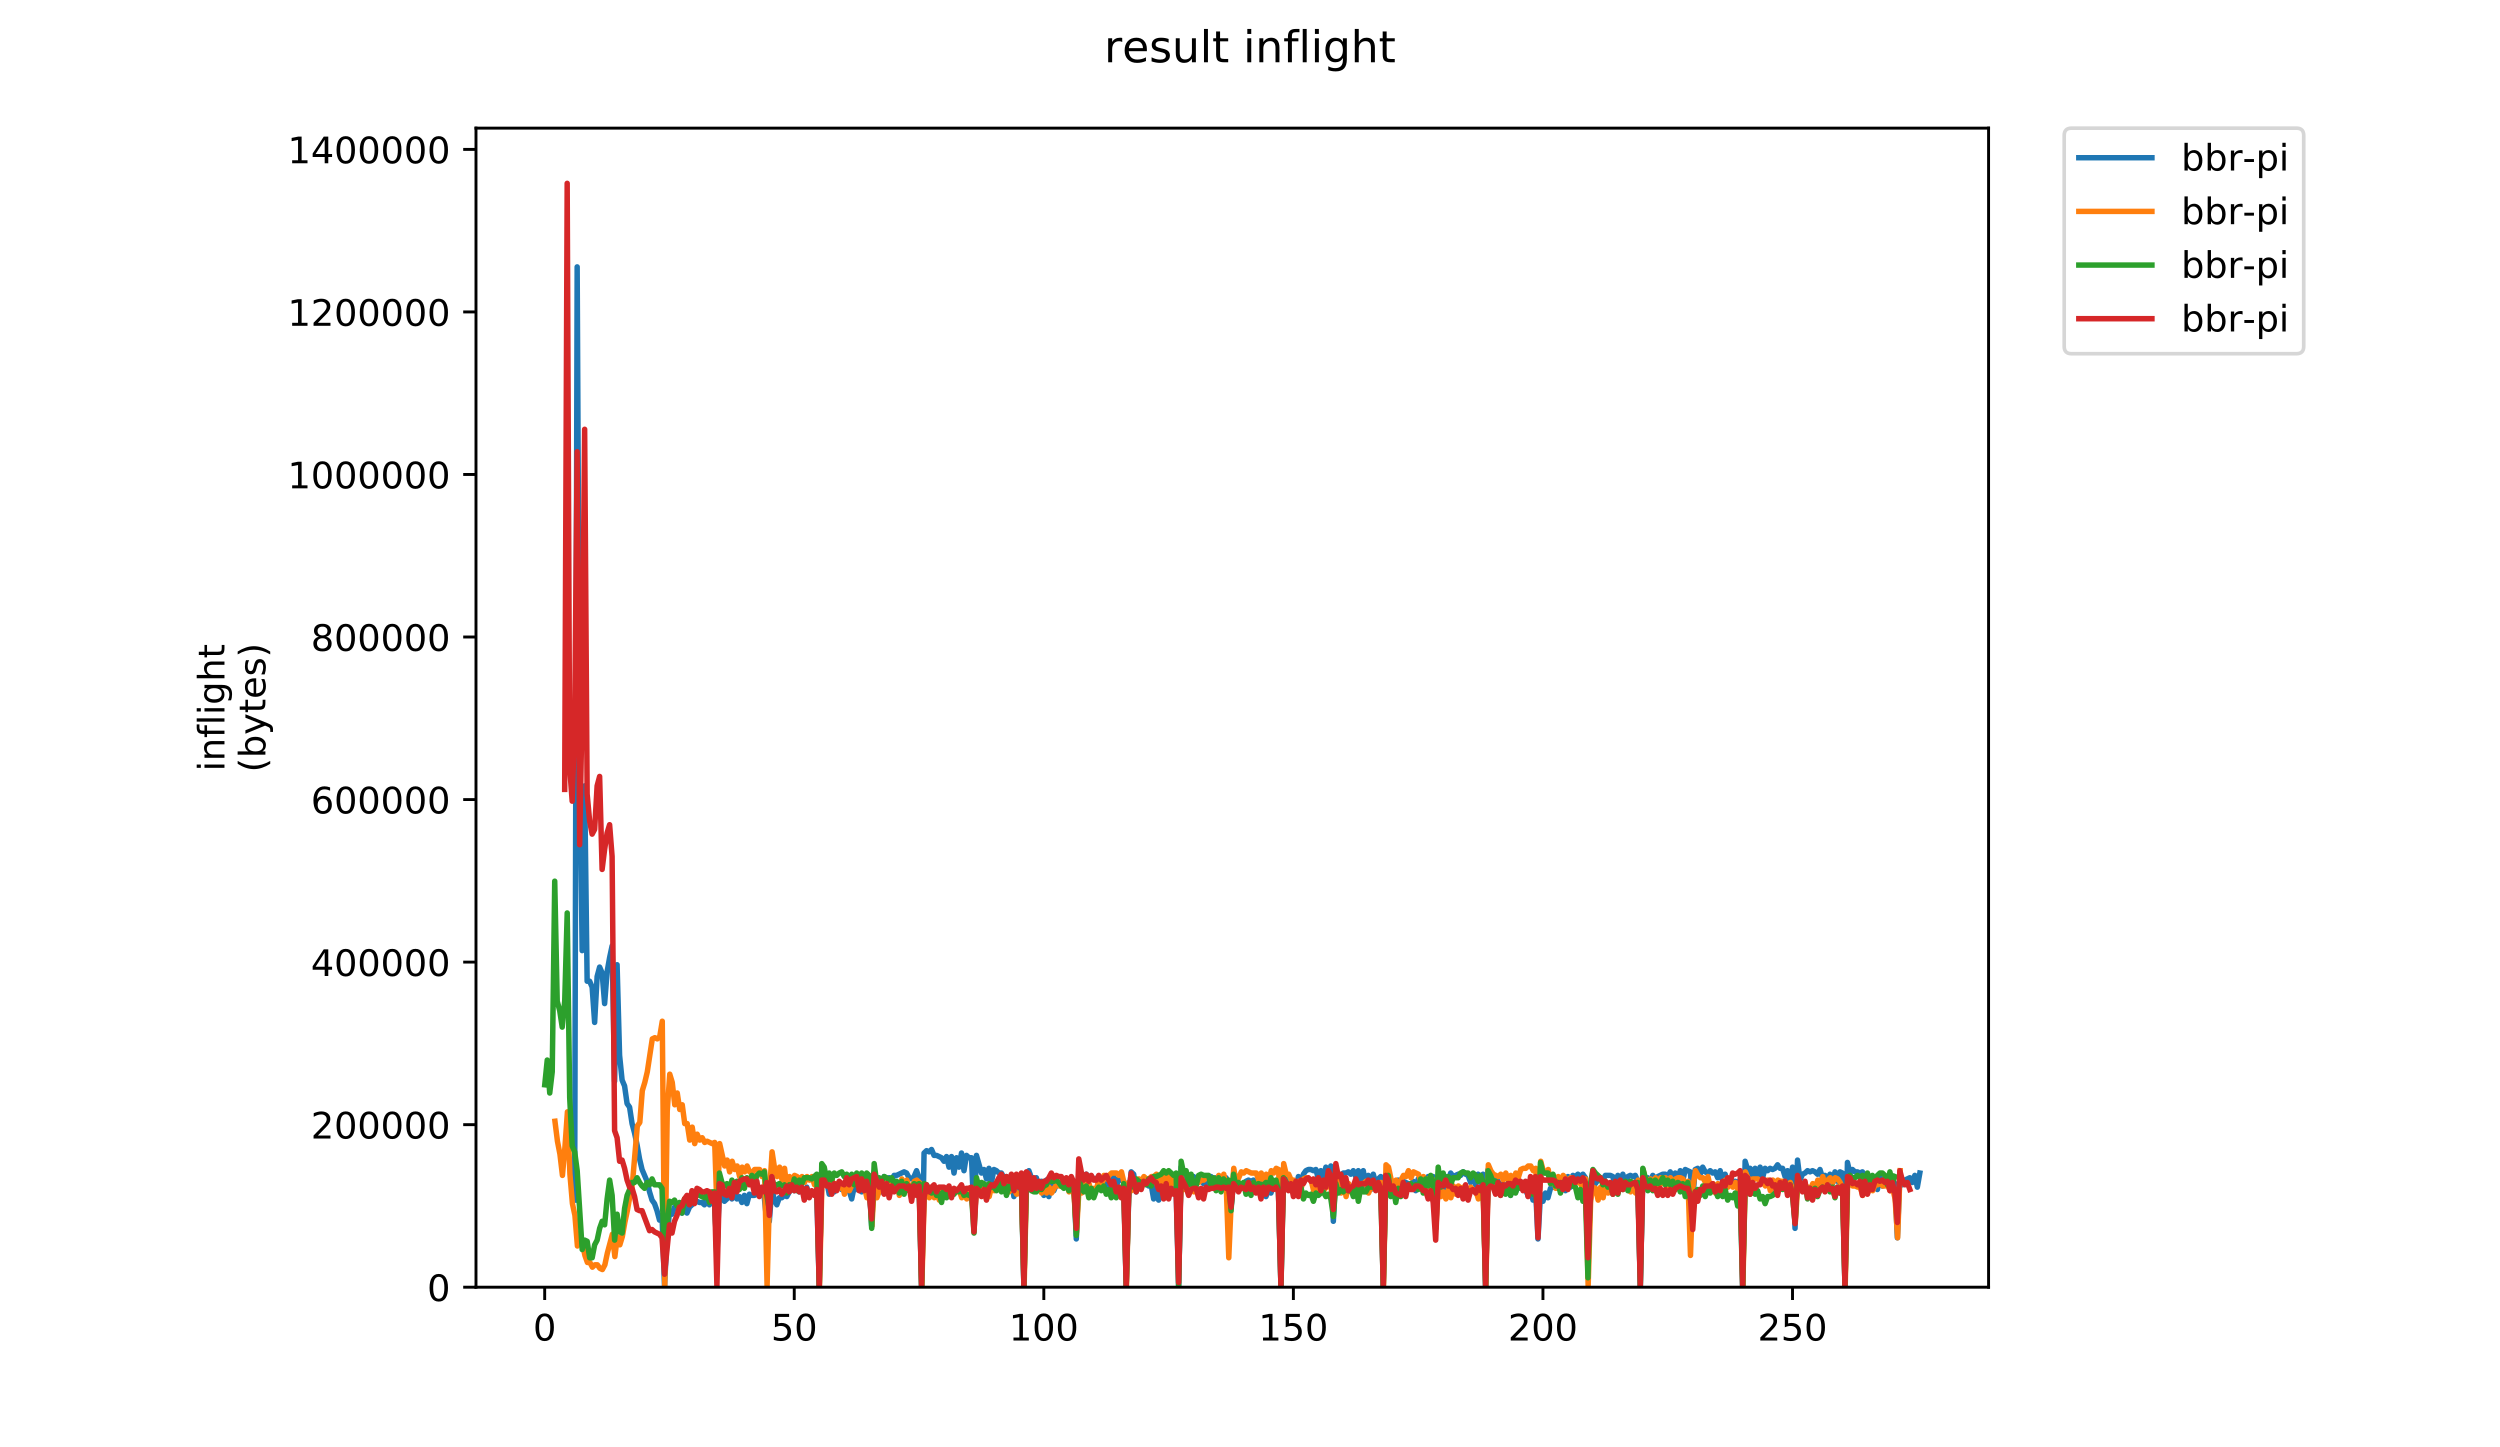 <?xml version="1.0" encoding="utf-8" standalone="no"?>
<!DOCTYPE svg PUBLIC "-//W3C//DTD SVG 1.1//EN"
  "http://www.w3.org/Graphics/SVG/1.1/DTD/svg11.dtd">
<!-- Created with matplotlib (https://matplotlib.org/) -->
<svg height="396pt" version="1.1" viewBox="0 0 684 396" width="684pt" xmlns="http://www.w3.org/2000/svg" xmlns:xlink="http://www.w3.org/1999/xlink">
 <defs>
  <style type="text/css">
*{stroke-linecap:butt;stroke-linejoin:round;}
  </style>
 </defs>
 <g id="figure_1">
  <g id="patch_1">
   <path d="M 0 396 
L 684 396 
L 684 0 
L 0 0 
z
" style="fill:#ffffff;"/>
  </g>
  <g id="axes_1">
   <g id="patch_2">
    <path d="M 130.23 352.174 
L 544.074 352.174 
L 544.074 35.062 
L 130.23 35.062 
z
" style="fill:#ffffff;"/>
   </g>
   <g id="matplotlib.axis_1">
    <g id="xtick_1">
     <g id="line2d_1">
      <defs>
       <path d="M 0 0 
L 0 3.5 
" id="m9d0fad8bac" style="stroke:#000000;stroke-width:0.8;"/>
      </defs>
      <g>
       <use style="stroke:#000000;stroke-width:0.8;" x="149.026" xlink:href="#m9d0fad8bac" y="352.174"/>
      </g>
     </g>
     <g id="text_1">
      <!-- 0 -->
      <defs>
       <path d="M 31.781 66.406 
Q 24.172 66.406 20.328 58.906 
Q 16.5 51.422 16.5 36.375 
Q 16.5 21.391 20.328 13.891 
Q 24.172 6.391 31.781 6.391 
Q 39.453 6.391 43.281 13.891 
Q 47.125 21.391 47.125 36.375 
Q 47.125 51.422 43.281 58.906 
Q 39.453 66.406 31.781 66.406 
z
M 31.781 74.219 
Q 44.047 74.219 50.516 64.516 
Q 56.984 54.828 56.984 36.375 
Q 56.984 17.969 50.516 8.266 
Q 44.047 -1.422 31.781 -1.422 
Q 19.531 -1.422 13.062 8.266 
Q 6.594 17.969 6.594 36.375 
Q 6.594 54.828 13.062 64.516 
Q 19.531 74.219 31.781 74.219 
z
" id="DejaVuSans-48"/>
      </defs>
      <g transform="translate(145.845 366.773)scale(0.1 -0.1)">
       <use xlink:href="#DejaVuSans-48"/>
      </g>
     </g>
    </g>
    <g id="xtick_2">
     <g id="line2d_2">
      <g>
       <use style="stroke:#000000;stroke-width:0.8;" x="217.307" xlink:href="#m9d0fad8bac" y="352.174"/>
      </g>
     </g>
     <g id="text_2">
      <!-- 50 -->
      <defs>
       <path d="M 10.797 72.906 
L 49.516 72.906 
L 49.516 64.594 
L 19.828 64.594 
L 19.828 46.734 
Q 21.969 47.469 24.109 47.828 
Q 26.266 48.188 28.422 48.188 
Q 40.625 48.188 47.75 41.5 
Q 54.891 34.812 54.891 23.391 
Q 54.891 11.625 47.562 5.094 
Q 40.234 -1.422 26.906 -1.422 
Q 22.312 -1.422 17.547 -0.641 
Q 12.797 0.141 7.719 1.703 
L 7.719 11.625 
Q 12.109 9.234 16.797 8.062 
Q 21.484 6.891 26.703 6.891 
Q 35.156 6.891 40.078 11.328 
Q 45.016 15.766 45.016 23.391 
Q 45.016 31 40.078 35.438 
Q 35.156 39.891 26.703 39.891 
Q 22.75 39.891 18.812 39.016 
Q 14.891 38.141 10.797 36.281 
z
" id="DejaVuSans-53"/>
      </defs>
      <g transform="translate(210.945 366.773)scale(0.1 -0.1)">
       <use xlink:href="#DejaVuSans-53"/>
       <use x="63.623" xlink:href="#DejaVuSans-48"/>
      </g>
     </g>
    </g>
    <g id="xtick_3">
     <g id="line2d_3">
      <g>
       <use style="stroke:#000000;stroke-width:0.8;" x="285.588" xlink:href="#m9d0fad8bac" y="352.174"/>
      </g>
     </g>
     <g id="text_3">
      <!-- 100 -->
      <defs>
       <path d="M 12.406 8.297 
L 28.516 8.297 
L 28.516 63.922 
L 10.984 60.406 
L 10.984 69.391 
L 28.422 72.906 
L 38.281 72.906 
L 38.281 8.297 
L 54.391 8.297 
L 54.391 0 
L 12.406 0 
z
" id="DejaVuSans-49"/>
      </defs>
      <g transform="translate(276.045 366.773)scale(0.1 -0.1)">
       <use xlink:href="#DejaVuSans-49"/>
       <use x="63.623" xlink:href="#DejaVuSans-48"/>
       <use x="127.246" xlink:href="#DejaVuSans-48"/>
      </g>
     </g>
    </g>
    <g id="xtick_4">
     <g id="line2d_4">
      <g>
       <use style="stroke:#000000;stroke-width:0.8;" x="353.869" xlink:href="#m9d0fad8bac" y="352.174"/>
      </g>
     </g>
     <g id="text_4">
      <!-- 150 -->
      <g transform="translate(344.326 366.773)scale(0.1 -0.1)">
       <use xlink:href="#DejaVuSans-49"/>
       <use x="63.623" xlink:href="#DejaVuSans-53"/>
       <use x="127.246" xlink:href="#DejaVuSans-48"/>
      </g>
     </g>
    </g>
    <g id="xtick_5">
     <g id="line2d_5">
      <g>
       <use style="stroke:#000000;stroke-width:0.8;" x="422.15" xlink:href="#m9d0fad8bac" y="352.174"/>
      </g>
     </g>
     <g id="text_5">
      <!-- 200 -->
      <defs>
       <path d="M 19.188 8.297 
L 53.609 8.297 
L 53.609 0 
L 7.328 0 
L 7.328 8.297 
Q 12.938 14.109 22.625 23.891 
Q 32.328 33.688 34.812 36.531 
Q 39.547 41.844 41.422 45.531 
Q 43.312 49.219 43.312 52.781 
Q 43.312 58.594 39.234 62.25 
Q 35.156 65.922 28.609 65.922 
Q 23.969 65.922 18.812 64.312 
Q 13.672 62.703 7.812 59.422 
L 7.812 69.391 
Q 13.766 71.781 18.938 73 
Q 24.125 74.219 28.422 74.219 
Q 39.75 74.219 46.484 68.547 
Q 53.219 62.891 53.219 53.422 
Q 53.219 48.922 51.531 44.891 
Q 49.859 40.875 45.406 35.406 
Q 44.188 33.984 37.641 27.219 
Q 31.109 20.453 19.188 8.297 
z
" id="DejaVuSans-50"/>
      </defs>
      <g transform="translate(412.607 366.773)scale(0.1 -0.1)">
       <use xlink:href="#DejaVuSans-50"/>
       <use x="63.623" xlink:href="#DejaVuSans-48"/>
       <use x="127.246" xlink:href="#DejaVuSans-48"/>
      </g>
     </g>
    </g>
    <g id="xtick_6">
     <g id="line2d_6">
      <g>
       <use style="stroke:#000000;stroke-width:0.8;" x="490.431" xlink:href="#m9d0fad8bac" y="352.174"/>
      </g>
     </g>
     <g id="text_6">
      <!-- 250 -->
      <g transform="translate(480.888 366.773)scale(0.1 -0.1)">
       <use xlink:href="#DejaVuSans-50"/>
       <use x="63.623" xlink:href="#DejaVuSans-53"/>
       <use x="127.246" xlink:href="#DejaVuSans-48"/>
      </g>
     </g>
    </g>
   </g>
   <g id="matplotlib.axis_2">
    <g id="ytick_1">
     <g id="line2d_7">
      <defs>
       <path d="M 0 0 
L -3.5 0 
" id="m964551ffa6" style="stroke:#000000;stroke-width:0.8;"/>
      </defs>
      <g>
       <use style="stroke:#000000;stroke-width:0.8;" x="130.23" xlink:href="#m964551ffa6" y="352.174"/>
      </g>
     </g>
     <g id="text_7">
      <!-- 0 -->
      <g transform="translate(116.868 355.973)scale(0.1 -0.1)">
       <use xlink:href="#DejaVuSans-48"/>
      </g>
     </g>
    </g>
    <g id="ytick_2">
     <g id="line2d_8">
      <g>
       <use style="stroke:#000000;stroke-width:0.8;" x="130.23" xlink:href="#m964551ffa6" y="307.703"/>
      </g>
     </g>
     <g id="text_8">
      <!-- 200000 -->
      <g transform="translate(85.055 311.502)scale(0.1 -0.1)">
       <use xlink:href="#DejaVuSans-50"/>
       <use x="63.623" xlink:href="#DejaVuSans-48"/>
       <use x="127.246" xlink:href="#DejaVuSans-48"/>
       <use x="190.869" xlink:href="#DejaVuSans-48"/>
       <use x="254.492" xlink:href="#DejaVuSans-48"/>
       <use x="318.115" xlink:href="#DejaVuSans-48"/>
      </g>
     </g>
    </g>
    <g id="ytick_3">
     <g id="line2d_9">
      <g>
       <use style="stroke:#000000;stroke-width:0.8;" x="130.23" xlink:href="#m964551ffa6" y="263.231"/>
      </g>
     </g>
     <g id="text_9">
      <!-- 400000 -->
      <defs>
       <path d="M 37.797 64.312 
L 12.891 25.391 
L 37.797 25.391 
z
M 35.203 72.906 
L 47.609 72.906 
L 47.609 25.391 
L 58.016 25.391 
L 58.016 17.188 
L 47.609 17.188 
L 47.609 0 
L 37.797 0 
L 37.797 17.188 
L 4.891 17.188 
L 4.891 26.703 
z
" id="DejaVuSans-52"/>
      </defs>
      <g transform="translate(85.055 267.03)scale(0.1 -0.1)">
       <use xlink:href="#DejaVuSans-52"/>
       <use x="63.623" xlink:href="#DejaVuSans-48"/>
       <use x="127.246" xlink:href="#DejaVuSans-48"/>
       <use x="190.869" xlink:href="#DejaVuSans-48"/>
       <use x="254.492" xlink:href="#DejaVuSans-48"/>
       <use x="318.115" xlink:href="#DejaVuSans-48"/>
      </g>
     </g>
    </g>
    <g id="ytick_4">
     <g id="line2d_10">
      <g>
       <use style="stroke:#000000;stroke-width:0.8;" x="130.23" xlink:href="#m964551ffa6" y="218.76"/>
      </g>
     </g>
     <g id="text_10">
      <!-- 600000 -->
      <defs>
       <path d="M 33.016 40.375 
Q 26.375 40.375 22.484 35.828 
Q 18.609 31.297 18.609 23.391 
Q 18.609 15.531 22.484 10.953 
Q 26.375 6.391 33.016 6.391 
Q 39.656 6.391 43.531 10.953 
Q 47.406 15.531 47.406 23.391 
Q 47.406 31.297 43.531 35.828 
Q 39.656 40.375 33.016 40.375 
z
M 52.594 71.297 
L 52.594 62.312 
Q 48.875 64.062 45.094 64.984 
Q 41.312 65.922 37.594 65.922 
Q 27.828 65.922 22.672 59.328 
Q 17.531 52.734 16.797 39.406 
Q 19.672 43.656 24.016 45.922 
Q 28.375 48.188 33.594 48.188 
Q 44.578 48.188 50.953 41.516 
Q 57.328 34.859 57.328 23.391 
Q 57.328 12.156 50.688 5.359 
Q 44.047 -1.422 33.016 -1.422 
Q 20.359 -1.422 13.672 8.266 
Q 6.984 17.969 6.984 36.375 
Q 6.984 53.656 15.188 63.938 
Q 23.391 74.219 37.203 74.219 
Q 40.922 74.219 44.703 73.484 
Q 48.484 72.75 52.594 71.297 
z
" id="DejaVuSans-54"/>
      </defs>
      <g transform="translate(85.055 222.559)scale(0.1 -0.1)">
       <use xlink:href="#DejaVuSans-54"/>
       <use x="63.623" xlink:href="#DejaVuSans-48"/>
       <use x="127.246" xlink:href="#DejaVuSans-48"/>
       <use x="190.869" xlink:href="#DejaVuSans-48"/>
       <use x="254.492" xlink:href="#DejaVuSans-48"/>
       <use x="318.115" xlink:href="#DejaVuSans-48"/>
      </g>
     </g>
    </g>
    <g id="ytick_5">
     <g id="line2d_11">
      <g>
       <use style="stroke:#000000;stroke-width:0.8;" x="130.23" xlink:href="#m964551ffa6" y="174.288"/>
      </g>
     </g>
     <g id="text_11">
      <!-- 800000 -->
      <defs>
       <path d="M 31.781 34.625 
Q 24.75 34.625 20.719 30.859 
Q 16.703 27.094 16.703 20.516 
Q 16.703 13.922 20.719 10.156 
Q 24.75 6.391 31.781 6.391 
Q 38.812 6.391 42.859 10.172 
Q 46.922 13.969 46.922 20.516 
Q 46.922 27.094 42.891 30.859 
Q 38.875 34.625 31.781 34.625 
z
M 21.922 38.812 
Q 15.578 40.375 12.031 44.719 
Q 8.5 49.078 8.5 55.328 
Q 8.5 64.062 14.719 69.141 
Q 20.953 74.219 31.781 74.219 
Q 42.672 74.219 48.875 69.141 
Q 55.078 64.062 55.078 55.328 
Q 55.078 49.078 51.531 44.719 
Q 48 40.375 41.703 38.812 
Q 48.828 37.156 52.797 32.312 
Q 56.781 27.484 56.781 20.516 
Q 56.781 9.906 50.312 4.234 
Q 43.844 -1.422 31.781 -1.422 
Q 19.734 -1.422 13.25 4.234 
Q 6.781 9.906 6.781 20.516 
Q 6.781 27.484 10.781 32.312 
Q 14.797 37.156 21.922 38.812 
z
M 18.312 54.391 
Q 18.312 48.734 21.844 45.562 
Q 25.391 42.391 31.781 42.391 
Q 38.141 42.391 41.719 45.562 
Q 45.312 48.734 45.312 54.391 
Q 45.312 60.062 41.719 63.234 
Q 38.141 66.406 31.781 66.406 
Q 25.391 66.406 21.844 63.234 
Q 18.312 60.062 18.312 54.391 
z
" id="DejaVuSans-56"/>
      </defs>
      <g transform="translate(85.055 178.087)scale(0.1 -0.1)">
       <use xlink:href="#DejaVuSans-56"/>
       <use x="63.623" xlink:href="#DejaVuSans-48"/>
       <use x="127.246" xlink:href="#DejaVuSans-48"/>
       <use x="190.869" xlink:href="#DejaVuSans-48"/>
       <use x="254.492" xlink:href="#DejaVuSans-48"/>
       <use x="318.115" xlink:href="#DejaVuSans-48"/>
      </g>
     </g>
    </g>
    <g id="ytick_6">
     <g id="line2d_12">
      <g>
       <use style="stroke:#000000;stroke-width:0.8;" x="130.23" xlink:href="#m964551ffa6" y="129.817"/>
      </g>
     </g>
     <g id="text_12">
      <!-- 1000000 -->
      <g transform="translate(78.693 133.616)scale(0.1 -0.1)">
       <use xlink:href="#DejaVuSans-49"/>
       <use x="63.623" xlink:href="#DejaVuSans-48"/>
       <use x="127.246" xlink:href="#DejaVuSans-48"/>
       <use x="190.869" xlink:href="#DejaVuSans-48"/>
       <use x="254.492" xlink:href="#DejaVuSans-48"/>
       <use x="318.115" xlink:href="#DejaVuSans-48"/>
       <use x="381.738" xlink:href="#DejaVuSans-48"/>
      </g>
     </g>
    </g>
    <g id="ytick_7">
     <g id="line2d_13">
      <g>
       <use style="stroke:#000000;stroke-width:0.8;" x="130.23" xlink:href="#m964551ffa6" y="85.345"/>
      </g>
     </g>
     <g id="text_13">
      <!-- 1200000 -->
      <g transform="translate(78.693 89.145)scale(0.1 -0.1)">
       <use xlink:href="#DejaVuSans-49"/>
       <use x="63.623" xlink:href="#DejaVuSans-50"/>
       <use x="127.246" xlink:href="#DejaVuSans-48"/>
       <use x="190.869" xlink:href="#DejaVuSans-48"/>
       <use x="254.492" xlink:href="#DejaVuSans-48"/>
       <use x="318.115" xlink:href="#DejaVuSans-48"/>
       <use x="381.738" xlink:href="#DejaVuSans-48"/>
      </g>
     </g>
    </g>
    <g id="ytick_8">
     <g id="line2d_14">
      <g>
       <use style="stroke:#000000;stroke-width:0.8;" x="130.23" xlink:href="#m964551ffa6" y="40.874"/>
      </g>
     </g>
     <g id="text_14">
      <!-- 1400000 -->
      <g transform="translate(78.693 44.673)scale(0.1 -0.1)">
       <use xlink:href="#DejaVuSans-49"/>
       <use x="63.623" xlink:href="#DejaVuSans-52"/>
       <use x="127.246" xlink:href="#DejaVuSans-48"/>
       <use x="190.869" xlink:href="#DejaVuSans-48"/>
       <use x="254.492" xlink:href="#DejaVuSans-48"/>
       <use x="318.115" xlink:href="#DejaVuSans-48"/>
       <use x="381.738" xlink:href="#DejaVuSans-48"/>
      </g>
     </g>
    </g>
    <g id="text_15">
     <!-- inflight -->
     <defs>
      <path d="M 9.422 54.688 
L 18.406 54.688 
L 18.406 0 
L 9.422 0 
z
M 9.422 75.984 
L 18.406 75.984 
L 18.406 64.594 
L 9.422 64.594 
z
" id="DejaVuSans-105"/>
      <path d="M 54.891 33.016 
L 54.891 0 
L 45.906 0 
L 45.906 32.719 
Q 45.906 40.484 42.875 44.328 
Q 39.844 48.188 33.797 48.188 
Q 26.516 48.188 22.312 43.547 
Q 18.109 38.922 18.109 30.906 
L 18.109 0 
L 9.078 0 
L 9.078 54.688 
L 18.109 54.688 
L 18.109 46.188 
Q 21.344 51.125 25.703 53.562 
Q 30.078 56 35.797 56 
Q 45.219 56 50.047 50.172 
Q 54.891 44.344 54.891 33.016 
z
" id="DejaVuSans-110"/>
      <path d="M 37.109 75.984 
L 37.109 68.5 
L 28.516 68.5 
Q 23.688 68.5 21.797 66.547 
Q 19.922 64.594 19.922 59.516 
L 19.922 54.688 
L 34.719 54.688 
L 34.719 47.703 
L 19.922 47.703 
L 19.922 0 
L 10.891 0 
L 10.891 47.703 
L 2.297 47.703 
L 2.297 54.688 
L 10.891 54.688 
L 10.891 58.5 
Q 10.891 67.625 15.141 71.797 
Q 19.391 75.984 28.609 75.984 
z
" id="DejaVuSans-102"/>
      <path d="M 9.422 75.984 
L 18.406 75.984 
L 18.406 0 
L 9.422 0 
z
" id="DejaVuSans-108"/>
      <path d="M 45.406 27.984 
Q 45.406 37.75 41.375 43.109 
Q 37.359 48.484 30.078 48.484 
Q 22.859 48.484 18.828 43.109 
Q 14.797 37.75 14.797 27.984 
Q 14.797 18.266 18.828 12.891 
Q 22.859 7.516 30.078 7.516 
Q 37.359 7.516 41.375 12.891 
Q 45.406 18.266 45.406 27.984 
z
M 54.391 6.781 
Q 54.391 -7.172 48.188 -13.984 
Q 42 -20.797 29.203 -20.797 
Q 24.469 -20.797 20.266 -20.094 
Q 16.062 -19.391 12.109 -17.922 
L 12.109 -9.188 
Q 16.062 -11.328 19.922 -12.344 
Q 23.781 -13.375 27.781 -13.375 
Q 36.625 -13.375 41.016 -8.766 
Q 45.406 -4.156 45.406 5.172 
L 45.406 9.625 
Q 42.625 4.781 38.281 2.391 
Q 33.938 0 27.875 0 
Q 17.828 0 11.672 7.656 
Q 5.516 15.328 5.516 27.984 
Q 5.516 40.672 11.672 48.328 
Q 17.828 56 27.875 56 
Q 33.938 56 38.281 53.609 
Q 42.625 51.219 45.406 46.391 
L 45.406 54.688 
L 54.391 54.688 
z
" id="DejaVuSans-103"/>
      <path d="M 54.891 33.016 
L 54.891 0 
L 45.906 0 
L 45.906 32.719 
Q 45.906 40.484 42.875 44.328 
Q 39.844 48.188 33.797 48.188 
Q 26.516 48.188 22.312 43.547 
Q 18.109 38.922 18.109 30.906 
L 18.109 0 
L 9.078 0 
L 9.078 75.984 
L 18.109 75.984 
L 18.109 46.188 
Q 21.344 51.125 25.703 53.562 
Q 30.078 56 35.797 56 
Q 45.219 56 50.047 50.172 
Q 54.891 44.344 54.891 33.016 
z
" id="DejaVuSans-104"/>
      <path d="M 18.312 70.219 
L 18.312 54.688 
L 36.812 54.688 
L 36.812 47.703 
L 18.312 47.703 
L 18.312 18.016 
Q 18.312 11.328 20.141 9.422 
Q 21.969 7.516 27.594 7.516 
L 36.812 7.516 
L 36.812 0 
L 27.594 0 
Q 17.188 0 13.234 3.875 
Q 9.281 7.766 9.281 18.016 
L 9.281 47.703 
L 2.688 47.703 
L 2.688 54.688 
L 9.281 54.688 
L 9.281 70.219 
z
" id="DejaVuSans-116"/>
     </defs>
     <g transform="translate(61.415 211.018)rotate(-90)scale(0.1 -0.1)">
      <use xlink:href="#DejaVuSans-105"/>
      <use x="27.783" xlink:href="#DejaVuSans-110"/>
      <use x="91.162" xlink:href="#DejaVuSans-102"/>
      <use x="126.367" xlink:href="#DejaVuSans-108"/>
      <use x="154.15" xlink:href="#DejaVuSans-105"/>
      <use x="181.934" xlink:href="#DejaVuSans-103"/>
      <use x="245.41" xlink:href="#DejaVuSans-104"/>
      <use x="308.789" xlink:href="#DejaVuSans-116"/>
     </g>
     <!-- (bytes) -->
     <defs>
      <path d="M 31 75.875 
Q 24.469 64.656 21.281 53.656 
Q 18.109 42.672 18.109 31.391 
Q 18.109 20.125 21.312 9.062 
Q 24.516 -2 31 -13.188 
L 23.188 -13.188 
Q 15.875 -1.703 12.234 9.375 
Q 8.594 20.453 8.594 31.391 
Q 8.594 42.281 12.203 53.312 
Q 15.828 64.359 23.188 75.875 
z
" id="DejaVuSans-40"/>
      <path d="M 48.688 27.297 
Q 48.688 37.203 44.609 42.844 
Q 40.531 48.484 33.406 48.484 
Q 26.266 48.484 22.188 42.844 
Q 18.109 37.203 18.109 27.297 
Q 18.109 17.391 22.188 11.75 
Q 26.266 6.109 33.406 6.109 
Q 40.531 6.109 44.609 11.75 
Q 48.688 17.391 48.688 27.297 
z
M 18.109 46.391 
Q 20.953 51.266 25.266 53.625 
Q 29.594 56 35.594 56 
Q 45.562 56 51.781 48.094 
Q 58.016 40.188 58.016 27.297 
Q 58.016 14.406 51.781 6.484 
Q 45.562 -1.422 35.594 -1.422 
Q 29.594 -1.422 25.266 0.953 
Q 20.953 3.328 18.109 8.203 
L 18.109 0 
L 9.078 0 
L 9.078 75.984 
L 18.109 75.984 
z
" id="DejaVuSans-98"/>
      <path d="M 32.172 -5.078 
Q 28.375 -14.844 24.75 -17.812 
Q 21.141 -20.797 15.094 -20.797 
L 7.906 -20.797 
L 7.906 -13.281 
L 13.188 -13.281 
Q 16.891 -13.281 18.938 -11.516 
Q 21 -9.766 23.484 -3.219 
L 25.094 0.875 
L 2.984 54.688 
L 12.5 54.688 
L 29.594 11.922 
L 46.688 54.688 
L 56.203 54.688 
z
" id="DejaVuSans-121"/>
      <path d="M 56.203 29.594 
L 56.203 25.203 
L 14.891 25.203 
Q 15.484 15.922 20.484 11.062 
Q 25.484 6.203 34.422 6.203 
Q 39.594 6.203 44.453 7.469 
Q 49.312 8.734 54.109 11.281 
L 54.109 2.781 
Q 49.266 0.734 44.188 -0.344 
Q 39.109 -1.422 33.891 -1.422 
Q 20.797 -1.422 13.156 6.188 
Q 5.516 13.812 5.516 26.812 
Q 5.516 40.234 12.766 48.109 
Q 20.016 56 32.328 56 
Q 43.359 56 49.781 48.891 
Q 56.203 41.797 56.203 29.594 
z
M 47.219 32.234 
Q 47.125 39.594 43.094 43.984 
Q 39.062 48.391 32.422 48.391 
Q 24.906 48.391 20.391 44.141 
Q 15.875 39.891 15.188 32.172 
z
" id="DejaVuSans-101"/>
      <path d="M 44.281 53.078 
L 44.281 44.578 
Q 40.484 46.531 36.375 47.5 
Q 32.281 48.484 27.875 48.484 
Q 21.188 48.484 17.844 46.438 
Q 14.5 44.391 14.5 40.281 
Q 14.5 37.156 16.891 35.375 
Q 19.281 33.594 26.516 31.984 
L 29.594 31.297 
Q 39.156 29.25 43.188 25.516 
Q 47.219 21.781 47.219 15.094 
Q 47.219 7.469 41.188 3.016 
Q 35.156 -1.422 24.609 -1.422 
Q 20.219 -1.422 15.453 -0.562 
Q 10.688 0.297 5.422 2 
L 5.422 11.281 
Q 10.406 8.688 15.234 7.391 
Q 20.062 6.109 24.812 6.109 
Q 31.156 6.109 34.562 8.281 
Q 37.984 10.453 37.984 14.406 
Q 37.984 18.062 35.516 20.016 
Q 33.062 21.969 24.703 23.781 
L 21.578 24.516 
Q 13.234 26.266 9.516 29.906 
Q 5.812 33.547 5.812 39.891 
Q 5.812 47.609 11.281 51.797 
Q 16.75 56 26.812 56 
Q 31.781 56 36.172 55.266 
Q 40.578 54.547 44.281 53.078 
z
" id="DejaVuSans-115"/>
      <path d="M 8.016 75.875 
L 15.828 75.875 
Q 23.141 64.359 26.781 53.312 
Q 30.422 42.281 30.422 31.391 
Q 30.422 20.453 26.781 9.375 
Q 23.141 -1.703 15.828 -13.188 
L 8.016 -13.188 
Q 14.5 -2 17.703 9.062 
Q 20.906 20.125 20.906 31.391 
Q 20.906 42.672 17.703 53.656 
Q 14.5 64.656 8.016 75.875 
z
" id="DejaVuSans-41"/>
     </defs>
     <g transform="translate(72.613 211.295)rotate(-90)scale(0.1 -0.1)">
      <use xlink:href="#DejaVuSans-40"/>
      <use x="39.014" xlink:href="#DejaVuSans-98"/>
      <use x="102.49" xlink:href="#DejaVuSans-121"/>
      <use x="161.67" xlink:href="#DejaVuSans-116"/>
      <use x="200.879" xlink:href="#DejaVuSans-101"/>
      <use x="262.402" xlink:href="#DejaVuSans-115"/>
      <use x="314.502" xlink:href="#DejaVuSans-41"/>
     </g>
    </g>
   </g>
   <g id="line2d_15">
    <path clip-path="url(#p895198a4fd)" d="M 157.228 328.348 
L 157.911 73.023 
L 158.594 206.32 
L 159.277 260.09 
L 159.959 215.013 
L 160.642 268.461 
L 161.325 268.461 
L 162.008 270.071 
L 162.691 279.73 
L 163.373 267.173 
L 164.056 264.597 
L 164.739 266.207 
L 165.422 274.579 
L 166.105 265.885 
L 166.787 262.022 
L 167.47 258.802 
L 168.153 295.829 
L 168.836 263.953 
L 169.519 288.745 
L 170.202 295.507 
L 170.884 297.117 
L 171.567 301.946 
L 172.25 302.912 
L 172.933 307.42 
L 173.616 309.996 
L 174.298 313.215 
L 174.981 317.079 
L 175.664 319.977 
L 177.03 323.197 
L 177.712 326.094 
L 178.395 328.348 
L 179.078 329.314 
L 179.761 331.246 
L 180.444 333.822 
L 181.126 332.534 
L 181.809 351.852 
L 182.492 338.651 
L 183.175 331.568 
L 183.858 332.212 
L 184.541 330.28 
L 185.223 330.28 
L 185.906 330.602 
L 186.589 331.89 
L 187.272 330.28 
L 187.955 331.89 
L 188.637 330.28 
L 189.32 329.636 
L 190.003 328.348 
L 191.369 328.992 
L 192.051 328.992 
L 192.734 329.636 
L 193.417 327.06 
L 194.1 329.636 
L 194.783 327.382 
L 195.466 327.382 
L 196.148 343.159 
L 196.831 325.128 
L 197.514 326.738 
L 198.197 328.67 
L 198.88 328.026 
L 199.562 326.738 
L 200.245 328.026 
L 200.928 326.416 
L 201.611 328.026 
L 202.294 327.382 
L 202.976 328.992 
L 203.659 327.06 
L 204.342 329.314 
L 205.025 326.738 
L 205.708 327.06 
L 206.39 327.06 
L 207.756 326.416 
L 208.439 325.772 
L 209.122 327.704 
L 209.805 334.466 
L 210.487 334.144 
L 211.17 325.128 
L 211.853 328.348 
L 212.536 329.636 
L 213.219 327.704 
L 213.901 327.704 
L 214.584 327.06 
L 215.267 327.382 
L 216.633 324.806 
L 217.315 325.772 
L 217.998 324.162 
L 218.681 326.094 
L 219.364 325.45 
L 220.047 326.738 
L 220.729 324.806 
L 221.412 327.382 
L 222.095 326.094 
L 223.461 326.094 
L 224.144 351.852 
L 224.826 320.299 
L 225.509 324.162 
L 226.192 323.197 
L 226.875 326.738 
L 227.558 323.197 
L 228.24 326.094 
L 228.923 323.841 
L 229.606 324.162 
L 230.289 325.45 
L 230.972 324.484 
L 231.654 324.806 
L 232.337 325.772 
L 233.02 328.026 
L 233.703 324.806 
L 234.386 325.45 
L 235.068 325.45 
L 235.751 326.094 
L 236.434 324.806 
L 237.117 325.128 
L 237.8 324.162 
L 238.483 335.432 
L 239.165 320.621 
L 239.848 325.128 
L 240.531 322.875 
L 241.214 326.094 
L 241.897 321.909 
L 242.579 323.841 
L 243.262 322.231 
L 243.945 322.875 
L 244.628 321.587 
L 245.311 321.587 
L 247.359 320.621 
L 248.042 320.943 
L 248.725 322.231 
L 249.408 322.553 
L 250.09 321.909 
L 250.773 320.299 
L 251.456 322.231 
L 252.139 352.174 
L 252.822 315.469 
L 253.504 314.825 
L 254.187 315.147 
L 254.87 314.503 
L 255.553 316.113 
L 256.236 316.113 
L 257.601 316.757 
L 258.284 317.723 
L 258.967 316.435 
L 259.65 319.333 
L 260.332 316.435 
L 261.015 320.943 
L 261.698 316.757 
L 262.381 319.333 
L 263.064 315.469 
L 263.747 320.299 
L 264.429 316.113 
L 265.112 316.757 
L 265.795 316.757 
L 266.478 332.212 
L 267.161 316.113 
L 268.526 320.943 
L 269.209 319.977 
L 269.892 322.553 
L 270.575 319.655 
L 271.257 323.519 
L 271.94 319.977 
L 272.623 320.299 
L 273.306 320.943 
L 273.989 320.943 
L 274.671 322.231 
L 275.354 321.909 
L 276.037 324.484 
L 276.72 322.553 
L 277.403 327.382 
L 278.086 322.553 
L 278.768 325.772 
L 279.451 323.519 
L 280.134 351.852 
L 280.817 321.265 
L 281.5 320.299 
L 282.182 322.231 
L 282.865 323.197 
L 283.548 322.231 
L 284.231 324.806 
L 284.914 323.197 
L 285.596 327.06 
L 286.279 322.875 
L 286.962 327.382 
L 287.645 323.519 
L 288.328 325.772 
L 289.01 324.162 
L 289.693 323.841 
L 290.376 324.484 
L 291.059 323.519 
L 291.742 324.484 
L 292.425 323.519 
L 293.107 325.772 
L 293.79 323.197 
L 294.473 338.973 
L 295.156 321.265 
L 295.839 323.519 
L 296.521 322.553 
L 297.204 321.265 
L 297.887 321.909 
L 298.57 321.909 
L 299.253 322.553 
L 299.935 322.553 
L 300.618 321.909 
L 301.301 324.806 
L 301.984 322.553 
L 302.667 326.094 
L 303.35 323.841 
L 304.032 326.094 
L 304.715 321.909 
L 305.398 324.806 
L 306.081 322.553 
L 307.446 323.197 
L 308.129 351.852 
L 308.812 327.704 
L 309.495 320.621 
L 310.178 321.265 
L 310.86 326.094 
L 311.543 323.197 
L 312.226 323.519 
L 312.909 323.197 
L 313.592 323.197 
L 314.274 324.484 
L 314.957 324.162 
L 315.64 328.026 
L 316.323 324.806 
L 317.006 328.348 
L 317.689 324.484 
L 318.371 327.704 
L 319.054 324.484 
L 319.737 324.162 
L 320.42 324.162 
L 321.103 323.519 
L 321.785 325.128 
L 322.468 351.852 
L 323.151 319.333 
L 323.834 322.553 
L 324.517 322.553 
L 325.199 322.231 
L 325.882 324.162 
L 326.565 321.909 
L 327.248 322.553 
L 327.931 322.553 
L 328.613 322.875 
L 329.296 323.841 
L 329.979 323.841 
L 330.662 324.162 
L 331.345 321.909 
L 332.028 323.519 
L 332.71 322.231 
L 333.393 324.806 
L 334.076 323.841 
L 334.759 324.162 
L 335.442 322.231 
L 336.124 323.519 
L 336.807 330.602 
L 337.49 323.197 
L 338.173 325.128 
L 338.856 325.45 
L 339.538 324.484 
L 340.221 324.484 
L 340.904 323.197 
L 341.587 322.875 
L 342.27 323.197 
L 342.953 322.875 
L 343.635 323.519 
L 345.001 323.519 
L 345.684 323.197 
L 346.367 327.382 
L 347.049 325.45 
L 347.732 326.416 
L 348.415 324.162 
L 349.781 325.45 
L 350.463 351.852 
L 351.146 319.655 
L 351.829 322.875 
L 352.512 322.553 
L 353.195 325.128 
L 353.877 324.162 
L 354.56 325.128 
L 355.243 321.909 
L 355.926 324.162 
L 356.609 321.265 
L 357.292 320.299 
L 357.974 319.977 
L 358.657 319.977 
L 359.34 320.299 
L 360.023 319.977 
L 360.706 322.553 
L 361.388 320.299 
L 362.071 322.553 
L 362.754 319.333 
L 363.437 322.231 
L 364.12 319.011 
L 364.802 334.144 
L 365.485 319.977 
L 366.168 325.45 
L 366.851 321.909 
L 367.534 320.943 
L 368.216 320.943 
L 368.899 320.621 
L 369.582 321.265 
L 370.265 320.299 
L 370.948 321.909 
L 371.631 320.299 
L 372.313 324.484 
L 372.996 320.299 
L 373.679 324.484 
L 374.362 321.587 
L 375.045 325.45 
L 375.727 321.265 
L 376.41 323.841 
L 377.093 322.553 
L 377.776 321.909 
L 378.459 351.852 
L 379.141 321.265 
L 379.824 322.875 
L 380.507 324.162 
L 381.19 323.519 
L 381.873 323.841 
L 382.555 322.875 
L 383.238 323.519 
L 383.921 323.197 
L 385.287 323.841 
L 385.97 324.484 
L 386.652 323.197 
L 387.335 325.772 
L 388.018 322.553 
L 388.701 324.484 
L 389.384 323.197 
L 390.749 321.909 
L 391.432 322.875 
L 392.115 321.909 
L 392.798 336.075 
L 393.48 322.875 
L 394.163 322.231 
L 394.846 325.772 
L 395.529 321.909 
L 396.212 323.197 
L 396.895 320.943 
L 397.577 321.909 
L 398.943 321.265 
L 399.626 321.587 
L 400.309 320.621 
L 400.991 321.265 
L 401.674 321.587 
L 402.357 323.519 
L 403.04 321.265 
L 403.723 324.162 
L 404.405 321.265 
L 405.088 323.519 
L 405.771 321.265 
L 406.454 351.852 
L 407.137 319.977 
L 408.502 323.197 
L 409.185 322.553 
L 409.868 323.197 
L 410.551 325.45 
L 411.234 323.841 
L 411.916 325.772 
L 412.599 325.45 
L 413.282 327.06 
L 413.965 324.806 
L 414.648 326.094 
L 415.33 324.806 
L 416.013 324.806 
L 416.696 324.484 
L 417.379 325.45 
L 418.062 327.06 
L 418.744 325.772 
L 419.427 328.348 
L 420.11 324.806 
L 420.793 338.973 
L 421.476 326.738 
L 422.158 328.67 
L 422.841 326.416 
L 423.524 327.704 
L 424.207 325.128 
L 425.573 324.484 
L 426.255 325.128 
L 426.938 325.128 
L 427.621 323.519 
L 428.304 325.772 
L 428.987 321.909 
L 429.669 324.806 
L 430.352 321.587 
L 431.035 321.909 
L 431.718 321.265 
L 432.401 321.909 
L 433.083 321.265 
L 433.766 322.231 
L 434.449 337.041 
L 435.132 328.67 
L 435.815 321.909 
L 436.498 323.841 
L 437.18 322.875 
L 437.863 322.553 
L 438.546 322.875 
L 439.229 321.587 
L 440.594 321.587 
L 441.277 321.909 
L 441.96 324.484 
L 442.643 321.587 
L 443.326 325.45 
L 444.008 321.265 
L 444.691 323.841 
L 445.374 321.909 
L 446.057 321.587 
L 446.74 321.909 
L 447.422 321.587 
L 448.105 323.197 
L 448.788 351.852 
L 449.471 321.265 
L 450.154 324.484 
L 450.837 322.231 
L 451.519 324.806 
L 452.202 321.587 
L 452.885 322.553 
L 453.568 321.909 
L 454.933 321.265 
L 455.616 321.265 
L 456.299 321.909 
L 456.982 320.621 
L 457.665 322.231 
L 458.347 320.943 
L 459.03 322.875 
L 459.713 320.299 
L 460.396 323.197 
L 461.079 319.977 
L 462.444 320.621 
L 463.127 328.026 
L 463.81 319.977 
L 464.493 319.655 
L 465.176 321.265 
L 465.858 319.333 
L 466.541 320.621 
L 467.224 320.943 
L 467.907 320.299 
L 468.59 320.943 
L 469.272 320.621 
L 469.955 322.231 
L 470.638 320.299 
L 471.321 323.197 
L 472.004 321.265 
L 472.686 324.162 
L 473.369 322.553 
L 474.052 324.484 
L 474.735 323.197 
L 475.418 323.519 
L 476.1 322.875 
L 476.783 351.852 
L 477.466 317.723 
L 478.149 319.977 
L 478.832 319.655 
L 479.515 323.197 
L 480.197 319.655 
L 480.88 321.587 
L 481.563 319.333 
L 482.246 322.231 
L 482.929 319.655 
L 483.611 320.299 
L 484.294 319.655 
L 484.977 319.977 
L 485.66 319.655 
L 486.343 318.689 
L 487.025 319.655 
L 487.708 319.655 
L 488.391 321.909 
L 489.074 320.299 
L 489.757 324.162 
L 490.44 319.333 
L 491.122 336.075 
L 491.805 317.401 
L 492.488 322.875 
L 493.171 321.265 
L 493.854 320.943 
L 494.536 320.299 
L 495.219 320.621 
L 495.902 320.299 
L 496.585 320.621 
L 497.268 321.265 
L 497.95 319.977 
L 498.633 322.231 
L 499.316 321.587 
L 499.999 322.875 
L 500.682 321.265 
L 501.364 323.841 
L 502.047 320.621 
L 502.73 323.197 
L 503.413 320.621 
L 504.096 320.943 
L 504.779 351.852 
L 505.461 318.045 
L 506.144 320.943 
L 506.827 319.977 
L 507.51 320.621 
L 508.193 320.621 
L 508.875 320.943 
L 509.558 320.621 
L 510.241 321.909 
L 510.924 322.553 
L 511.607 322.875 
L 512.289 324.806 
L 512.972 322.553 
L 513.655 325.45 
L 514.338 321.909 
L 515.021 324.484 
L 515.703 323.197 
L 516.386 322.231 
L 517.752 322.875 
L 518.435 323.841 
L 519.118 338.651 
L 519.8 321.587 
L 520.483 324.162 
L 521.166 322.875 
L 522.532 322.231 
L 523.214 323.519 
L 523.897 321.587 
L 524.58 324.806 
L 525.263 320.943 
L 525.263 320.943 
" style="fill:none;stroke:#1f77b4;stroke-linecap:square;stroke-width:1.5;"/>
   </g>
   <g id="line2d_16">
    <path clip-path="url(#p895198a4fd)" d="M 151.835 306.776 
L 152.518 312.249 
L 153.201 315.791 
L 153.884 321.587 
L 154.567 313.859 
L 155.249 304.2 
L 155.932 321.265 
L 156.615 329.314 
L 157.298 332.534 
L 157.981 340.905 
L 158.663 337.685 
L 159.346 340.261 
L 160.029 343.481 
L 160.712 345.413 
L 161.395 345.413 
L 162.077 346.701 
L 162.76 346.057 
L 163.443 346.057 
L 164.126 347.023 
L 164.809 347.345 
L 165.491 346.057 
L 166.174 342.837 
L 167.54 337.685 
L 168.223 343.803 
L 168.906 338.329 
L 169.588 340.583 
L 170.271 338.329 
L 170.954 334.466 
L 171.637 331.246 
L 172.32 327.382 
L 173.002 324.162 
L 174.368 308.064 
L 175.051 307.098 
L 175.734 298.405 
L 176.416 296.151 
L 177.099 293.253 
L 178.465 284.238 
L 179.148 283.916 
L 179.831 284.238 
L 180.513 283.594 
L 181.196 279.408 
L 181.879 351.852 
L 182.562 303.878 
L 183.245 293.897 
L 183.927 296.151 
L 184.61 302.268 
L 185.293 299.049 
L 185.976 303.556 
L 186.659 302.268 
L 187.341 307.42 
L 188.024 307.42 
L 188.707 311.927 
L 189.39 308.386 
L 190.073 312.893 
L 190.755 310.318 
L 191.438 311.927 
L 192.121 311.284 
L 192.804 312.571 
L 193.487 312.249 
L 194.852 312.893 
L 195.535 312.571 
L 196.218 332.212 
L 196.901 312.893 
L 198.266 319.011 
L 198.949 317.401 
L 199.632 320.621 
L 200.315 317.723 
L 200.998 319.977 
L 201.68 319.011 
L 202.363 321.909 
L 203.046 319.333 
L 203.729 320.621 
L 204.412 319.011 
L 205.094 320.621 
L 205.777 320.943 
L 206.46 319.977 
L 207.826 319.977 
L 208.509 321.909 
L 209.191 320.299 
L 209.874 351.852 
L 210.557 326.094 
L 211.24 315.147 
L 211.923 319.655 
L 212.605 321.909 
L 213.288 319.333 
L 213.971 322.875 
L 214.654 319.655 
L 215.337 325.45 
L 216.019 321.909 
L 216.702 322.875 
L 217.385 321.587 
L 218.068 321.909 
L 218.751 322.553 
L 219.434 321.909 
L 220.116 323.519 
L 220.799 321.909 
L 221.482 322.875 
L 222.165 321.909 
L 222.848 324.162 
L 223.53 323.197 
L 224.213 351.852 
L 224.896 322.875 
L 225.579 322.875 
L 226.262 323.841 
L 226.944 324.484 
L 227.627 322.875 
L 228.31 324.806 
L 228.993 323.841 
L 229.676 325.128 
L 230.358 323.841 
L 231.041 326.738 
L 231.724 323.197 
L 232.407 325.772 
L 233.09 324.162 
L 233.773 322.875 
L 234.455 323.197 
L 235.138 323.197 
L 235.821 324.162 
L 236.504 324.806 
L 237.187 327.704 
L 237.869 323.841 
L 238.552 335.432 
L 239.235 323.519 
L 239.918 327.704 
L 240.601 325.772 
L 241.283 324.484 
L 241.966 323.841 
L 242.649 323.519 
L 243.332 324.162 
L 244.015 323.841 
L 244.697 325.772 
L 245.38 323.519 
L 246.063 327.06 
L 246.746 322.553 
L 247.429 325.772 
L 248.112 322.875 
L 248.794 324.806 
L 249.477 325.45 
L 250.16 323.197 
L 250.843 322.875 
L 251.526 323.519 
L 252.208 352.174 
L 252.891 326.094 
L 253.574 325.128 
L 254.257 327.704 
L 254.94 325.772 
L 255.622 327.704 
L 256.305 325.772 
L 256.988 328.348 
L 257.671 325.128 
L 258.354 326.416 
L 259.036 325.45 
L 259.719 326.094 
L 261.085 325.45 
L 261.768 326.094 
L 262.451 325.772 
L 263.133 327.704 
L 263.816 326.416 
L 264.499 328.026 
L 265.182 325.128 
L 265.865 327.382 
L 266.547 334.466 
L 267.23 323.519 
L 267.913 325.128 
L 268.596 324.806 
L 269.279 326.416 
L 269.961 326.094 
L 270.644 327.382 
L 271.327 324.484 
L 272.01 325.772 
L 272.693 324.162 
L 273.376 324.484 
L 274.058 323.519 
L 274.741 323.519 
L 275.424 325.45 
L 276.107 326.094 
L 276.79 325.45 
L 277.472 325.45 
L 278.155 326.738 
L 278.838 326.416 
L 279.521 327.06 
L 280.204 351.852 
L 280.886 322.231 
L 281.569 322.231 
L 282.252 324.806 
L 282.935 323.519 
L 283.618 325.128 
L 284.3 323.519 
L 284.983 326.416 
L 285.666 324.484 
L 286.349 326.416 
L 287.032 324.806 
L 287.715 326.416 
L 288.397 325.128 
L 289.08 324.162 
L 289.763 324.484 
L 291.129 324.484 
L 291.811 323.519 
L 292.494 326.094 
L 293.177 324.484 
L 293.86 327.06 
L 294.543 337.041 
L 295.225 325.128 
L 295.908 326.416 
L 296.591 324.162 
L 297.274 324.162 
L 297.957 323.841 
L 298.639 326.416 
L 299.322 325.128 
L 300.005 325.45 
L 300.688 322.231 
L 301.371 324.484 
L 302.054 321.587 
L 302.736 322.553 
L 303.419 321.587 
L 304.102 320.943 
L 305.468 320.943 
L 306.15 321.587 
L 306.833 320.621 
L 307.516 323.519 
L 308.199 351.852 
L 308.882 323.519 
L 309.564 325.772 
L 310.247 323.519 
L 310.93 325.772 
L 311.613 322.553 
L 312.296 323.197 
L 312.979 321.909 
L 313.661 322.553 
L 314.344 322.553 
L 315.027 321.909 
L 315.71 321.909 
L 316.393 321.265 
L 317.075 323.519 
L 317.758 321.909 
L 318.441 325.128 
L 319.124 320.943 
L 319.807 325.772 
L 320.489 321.909 
L 321.172 323.841 
L 321.855 323.197 
L 322.538 338.651 
L 323.221 321.909 
L 323.903 325.45 
L 324.586 323.519 
L 325.269 326.416 
L 325.952 323.519 
L 326.635 326.094 
L 327.318 323.197 
L 328 323.519 
L 328.683 322.875 
L 329.366 322.875 
L 330.049 322.231 
L 330.732 322.231 
L 331.414 322.875 
L 332.097 322.553 
L 332.78 323.519 
L 333.463 321.587 
L 334.146 325.128 
L 334.828 321.265 
L 335.511 324.806 
L 336.194 344.125 
L 336.877 328.348 
L 337.56 319.655 
L 338.242 323.841 
L 339.608 320.621 
L 340.291 320.943 
L 340.974 320.299 
L 342.339 320.943 
L 343.705 320.943 
L 344.388 322.875 
L 345.071 320.943 
L 345.753 322.875 
L 346.436 321.265 
L 347.119 323.197 
L 347.802 320.299 
L 348.485 320.943 
L 349.167 319.655 
L 349.85 319.977 
L 350.533 345.735 
L 351.216 318.367 
L 351.899 321.265 
L 352.581 321.265 
L 353.264 322.875 
L 353.947 322.875 
L 354.63 324.484 
L 355.313 323.197 
L 355.996 325.128 
L 356.678 322.553 
L 357.361 322.231 
L 358.727 322.875 
L 359.41 325.772 
L 360.092 323.519 
L 360.775 326.416 
L 361.458 323.841 
L 362.141 325.772 
L 362.824 324.806 
L 363.506 324.484 
L 364.189 325.128 
L 364.872 330.28 
L 365.555 321.909 
L 366.238 325.45 
L 366.921 326.416 
L 367.603 323.197 
L 368.286 327.382 
L 368.969 323.841 
L 369.652 326.094 
L 370.335 324.806 
L 371.017 323.841 
L 371.7 324.162 
L 372.383 323.841 
L 373.066 323.841 
L 373.749 323.197 
L 374.431 326.416 
L 375.114 324.806 
L 375.797 325.128 
L 376.48 323.841 
L 377.163 324.484 
L 377.845 323.519 
L 378.528 351.852 
L 379.211 318.689 
L 379.894 319.333 
L 380.577 322.553 
L 381.26 324.484 
L 381.942 322.875 
L 382.625 324.806 
L 383.308 322.875 
L 383.991 321.587 
L 384.674 321.909 
L 385.356 320.299 
L 386.039 322.231 
L 386.722 320.621 
L 388.088 321.265 
L 388.77 323.197 
L 389.453 321.909 
L 390.136 324.806 
L 390.819 322.553 
L 391.502 325.128 
L 392.184 322.875 
L 392.867 336.075 
L 393.55 322.875 
L 394.233 327.382 
L 394.916 326.094 
L 395.599 328.026 
L 396.281 325.45 
L 396.964 327.704 
L 397.647 324.484 
L 398.33 326.738 
L 399.013 324.484 
L 399.695 325.128 
L 400.378 324.806 
L 401.061 324.806 
L 401.744 326.094 
L 402.427 324.806 
L 403.109 325.772 
L 403.792 325.772 
L 404.475 328.026 
L 405.158 325.45 
L 405.841 328.67 
L 406.523 351.852 
L 407.206 318.689 
L 407.889 320.299 
L 408.572 321.265 
L 409.938 321.909 
L 410.62 321.265 
L 411.303 322.875 
L 411.986 320.943 
L 412.669 322.875 
L 413.352 321.587 
L 414.034 323.841 
L 414.717 320.943 
L 415.4 322.231 
L 416.083 319.977 
L 416.766 319.655 
L 417.448 319.655 
L 418.131 319.011 
L 418.814 319.011 
L 419.497 320.299 
L 420.18 319.655 
L 420.863 332.212 
L 421.545 317.723 
L 422.228 320.299 
L 422.911 320.943 
L 423.594 319.977 
L 424.277 323.841 
L 424.959 321.587 
L 425.642 325.128 
L 426.325 321.909 
L 427.008 325.45 
L 427.691 321.587 
L 428.373 322.553 
L 429.056 322.875 
L 429.739 322.231 
L 430.422 322.875 
L 431.105 322.875 
L 431.787 323.519 
L 432.47 323.841 
L 433.153 325.45 
L 433.836 322.553 
L 434.519 351.852 
L 435.202 328.348 
L 435.884 324.806 
L 436.567 325.128 
L 437.25 328.348 
L 437.933 324.806 
L 438.616 327.704 
L 439.298 323.841 
L 439.981 326.416 
L 441.347 323.841 
L 442.03 324.484 
L 442.712 324.162 
L 443.395 324.484 
L 444.078 325.128 
L 444.761 325.128 
L 445.444 324.162 
L 446.126 326.094 
L 446.809 323.519 
L 447.492 326.416 
L 448.175 322.875 
L 448.858 334.788 
L 449.541 319.977 
L 450.223 322.875 
L 450.906 323.841 
L 451.589 322.553 
L 452.272 325.128 
L 452.955 322.231 
L 453.637 325.45 
L 454.32 322.231 
L 455.003 323.841 
L 455.686 322.231 
L 456.369 324.484 
L 457.051 322.231 
L 457.734 324.484 
L 458.417 322.553 
L 459.1 322.231 
L 459.783 322.231 
L 460.466 322.553 
L 461.148 324.484 
L 461.831 323.197 
L 462.514 343.481 
L 463.197 324.806 
L 463.88 320.299 
L 464.562 321.587 
L 465.245 322.231 
L 465.928 322.231 
L 466.611 323.519 
L 467.294 321.909 
L 467.976 324.806 
L 468.659 323.841 
L 469.342 326.416 
L 470.025 323.841 
L 470.708 326.738 
L 471.39 323.841 
L 472.073 322.875 
L 472.756 324.806 
L 473.439 323.519 
L 474.122 324.806 
L 474.805 323.519 
L 475.487 325.45 
L 476.17 323.197 
L 476.853 351.852 
L 477.536 320.621 
L 478.219 322.231 
L 478.901 322.875 
L 479.584 322.553 
L 480.95 322.553 
L 481.633 323.197 
L 482.315 323.519 
L 482.998 324.484 
L 483.681 322.875 
L 484.364 325.772 
L 485.047 322.875 
L 485.729 325.128 
L 486.412 322.875 
L 487.095 323.197 
L 487.778 323.197 
L 489.144 324.484 
L 489.826 323.519 
L 490.509 325.772 
L 491.192 334.466 
L 491.875 324.162 
L 492.558 324.162 
L 493.24 323.841 
L 493.923 324.484 
L 494.606 324.806 
L 495.289 325.45 
L 495.972 323.841 
L 496.654 325.128 
L 497.337 322.875 
L 498.02 324.806 
L 498.703 321.909 
L 499.386 324.162 
L 500.068 322.875 
L 500.751 322.231 
L 501.434 323.519 
L 502.117 322.231 
L 502.8 322.553 
L 503.483 323.519 
L 504.165 325.45 
L 504.848 351.852 
L 505.531 323.197 
L 506.214 323.519 
L 506.897 324.484 
L 507.579 324.484 
L 508.262 324.806 
L 508.945 324.806 
L 509.628 327.06 
L 510.311 324.484 
L 510.993 326.416 
L 511.676 324.162 
L 512.359 325.772 
L 513.042 324.162 
L 513.725 324.162 
L 514.408 323.519 
L 515.09 324.484 
L 515.773 324.484 
L 516.456 324.162 
L 517.139 325.772 
L 517.822 325.128 
L 518.504 328.026 
L 519.187 338.651 
L 519.87 320.299 
L 519.87 320.299 
" style="fill:none;stroke:#ff7f0e;stroke-linecap:square;stroke-width:1.5;"/>
   </g>
   <g id="line2d_17">
    <path clip-path="url(#p895198a4fd)" d="M 149.041 296.795 
L 149.724 290.033 
L 150.407 299.049 
L 151.09 293.253 
L 151.772 241.093 
L 152.455 273.935 
L 153.138 276.51 
L 153.821 281.018 
L 154.504 273.935 
L 155.187 249.787 
L 155.869 300.336 
L 156.552 313.537 
L 157.235 315.147 
L 157.918 320.299 
L 159.283 341.871 
L 159.966 339.295 
L 160.649 339.617 
L 161.332 344.125 
L 162.015 344.125 
L 162.697 340.583 
L 163.38 339.295 
L 164.063 336.075 
L 164.746 334.144 
L 165.429 335.11 
L 166.111 328.026 
L 166.794 322.875 
L 167.477 327.06 
L 168.16 339.295 
L 168.843 332.212 
L 169.526 337.041 
L 170.208 337.363 
L 170.891 330.602 
L 171.574 327.06 
L 172.257 325.45 
L 172.94 323.519 
L 173.622 323.519 
L 174.305 322.231 
L 174.988 323.519 
L 175.671 324.484 
L 176.354 325.128 
L 177.036 323.519 
L 177.719 324.162 
L 178.402 322.553 
L 179.085 324.162 
L 180.451 324.162 
L 181.133 325.128 
L 181.816 346.701 
L 182.499 335.754 
L 183.182 328.67 
L 183.865 328.992 
L 184.547 328.348 
L 185.23 329.958 
L 185.913 328.992 
L 186.596 331.89 
L 187.279 328.026 
L 187.961 329.314 
L 188.644 329.314 
L 189.327 327.382 
L 190.693 326.738 
L 192.741 327.704 
L 193.424 326.738 
L 194.107 328.992 
L 194.79 326.094 
L 195.472 326.094 
L 196.155 344.447 
L 196.838 320.943 
L 197.521 323.519 
L 198.204 324.484 
L 198.886 323.841 
L 199.569 325.772 
L 200.252 322.875 
L 200.935 325.45 
L 201.618 323.197 
L 202.3 325.45 
L 202.983 322.231 
L 203.666 325.128 
L 204.349 322.231 
L 205.032 323.519 
L 205.714 321.587 
L 206.397 323.841 
L 207.08 321.587 
L 207.763 320.943 
L 208.446 321.265 
L 209.129 320.621 
L 209.811 327.06 
L 210.494 330.924 
L 211.177 322.231 
L 211.86 324.806 
L 212.543 324.162 
L 213.225 323.841 
L 213.908 324.484 
L 214.591 324.162 
L 215.274 326.416 
L 215.957 324.162 
L 216.639 325.45 
L 217.322 322.553 
L 218.005 325.772 
L 218.688 322.875 
L 219.371 323.841 
L 220.053 322.231 
L 221.419 322.231 
L 222.102 322.553 
L 223.468 321.265 
L 224.15 352.174 
L 224.833 318.367 
L 225.516 319.333 
L 226.199 323.197 
L 226.882 320.943 
L 227.564 322.875 
L 228.247 320.943 
L 228.93 321.587 
L 229.613 320.943 
L 230.296 320.621 
L 230.978 321.909 
L 231.661 321.265 
L 232.344 322.875 
L 233.027 321.265 
L 233.71 324.162 
L 234.393 320.943 
L 235.075 321.909 
L 235.758 320.943 
L 236.441 323.519 
L 237.124 320.943 
L 237.807 321.587 
L 238.489 336.075 
L 239.172 318.367 
L 239.855 323.519 
L 240.538 322.231 
L 241.221 323.197 
L 241.903 321.909 
L 242.586 322.231 
L 243.269 322.875 
L 243.952 322.231 
L 244.635 323.841 
L 245.317 323.197 
L 246 326.416 
L 246.683 323.197 
L 247.366 326.738 
L 248.049 323.841 
L 248.732 325.772 
L 249.414 326.094 
L 250.097 323.841 
L 250.78 324.162 
L 251.463 323.841 
L 252.146 352.174 
L 252.828 323.841 
L 253.511 324.162 
L 254.194 325.45 
L 254.877 326.416 
L 255.56 325.45 
L 256.242 327.06 
L 256.925 326.416 
L 257.608 328.992 
L 258.291 325.45 
L 258.974 327.704 
L 259.656 326.094 
L 260.339 326.738 
L 261.022 326.738 
L 261.705 325.45 
L 262.388 326.094 
L 263.071 325.45 
L 263.753 327.06 
L 264.436 326.738 
L 265.119 327.06 
L 265.802 326.738 
L 266.485 337.363 
L 267.167 322.231 
L 267.85 324.806 
L 268.533 323.519 
L 269.216 323.841 
L 269.899 324.806 
L 270.581 323.841 
L 271.264 324.806 
L 271.947 324.806 
L 272.63 325.772 
L 273.313 323.197 
L 273.996 326.094 
L 274.678 323.841 
L 275.361 327.06 
L 276.044 324.484 
L 276.727 325.128 
L 277.41 323.841 
L 278.092 323.519 
L 278.775 324.162 
L 279.458 323.519 
L 280.141 351.852 
L 280.824 323.519 
L 281.506 322.875 
L 282.189 325.772 
L 282.872 326.094 
L 283.555 326.094 
L 284.238 325.128 
L 284.92 325.45 
L 285.603 324.484 
L 286.286 324.162 
L 286.969 322.553 
L 287.652 323.197 
L 288.335 323.197 
L 289.017 322.875 
L 289.7 323.519 
L 290.383 324.484 
L 291.066 325.128 
L 291.749 323.519 
L 292.431 325.772 
L 293.114 324.162 
L 293.797 324.162 
L 294.48 338.007 
L 295.163 321.587 
L 295.845 324.806 
L 296.528 326.094 
L 297.211 324.484 
L 297.894 327.704 
L 298.577 325.128 
L 299.259 327.704 
L 299.942 325.772 
L 300.625 324.806 
L 301.308 325.772 
L 301.991 324.484 
L 302.674 326.738 
L 303.356 325.45 
L 304.039 327.704 
L 304.722 325.128 
L 305.405 327.704 
L 306.088 325.128 
L 306.77 325.772 
L 307.453 323.841 
L 308.136 351.852 
L 308.819 325.45 
L 309.502 322.231 
L 310.184 324.806 
L 310.867 322.553 
L 311.55 323.197 
L 312.233 323.519 
L 312.916 323.519 
L 313.598 324.162 
L 314.281 322.553 
L 314.964 324.484 
L 315.647 321.909 
L 316.33 321.909 
L 317.695 321.265 
L 318.378 320.299 
L 319.061 320.943 
L 319.744 320.299 
L 321.109 321.587 
L 321.792 320.943 
L 322.475 352.174 
L 323.158 317.723 
L 323.841 320.943 
L 324.523 320.299 
L 325.206 324.162 
L 325.889 321.265 
L 326.572 324.806 
L 327.255 324.484 
L 327.938 321.587 
L 328.62 321.265 
L 329.303 321.587 
L 330.669 321.587 
L 331.352 324.484 
L 332.034 322.231 
L 332.717 325.772 
L 333.4 322.231 
L 334.083 326.094 
L 334.766 322.553 
L 335.448 323.841 
L 336.131 322.875 
L 336.814 331.246 
L 337.497 321.265 
L 338.18 324.806 
L 338.862 323.519 
L 339.545 324.162 
L 340.228 323.519 
L 340.911 326.738 
L 341.594 323.519 
L 342.277 327.06 
L 342.959 323.519 
L 343.642 326.094 
L 344.325 323.841 
L 345.008 324.162 
L 345.691 324.162 
L 346.373 323.519 
L 347.056 324.806 
L 347.739 322.231 
L 348.422 324.162 
L 349.105 322.875 
L 349.787 325.772 
L 350.47 352.174 
L 351.153 322.231 
L 351.836 323.519 
L 352.519 325.128 
L 353.201 324.162 
L 353.884 325.45 
L 354.567 324.806 
L 355.25 327.06 
L 355.933 324.806 
L 356.616 328.026 
L 357.298 326.416 
L 357.981 327.06 
L 358.664 326.738 
L 359.347 328.67 
L 360.03 326.416 
L 360.712 327.06 
L 361.395 326.416 
L 362.078 326.094 
L 362.761 327.382 
L 363.444 326.738 
L 364.126 328.026 
L 364.809 332.856 
L 365.492 323.841 
L 366.175 326.416 
L 366.858 325.45 
L 367.54 326.094 
L 368.223 324.806 
L 368.906 325.772 
L 369.589 325.128 
L 370.272 327.382 
L 370.955 324.484 
L 371.637 328.67 
L 372.32 324.806 
L 373.003 326.094 
L 373.686 326.094 
L 374.369 324.806 
L 375.734 324.806 
L 376.417 325.45 
L 377.1 325.45 
L 377.783 325.772 
L 378.465 351.852 
L 379.148 322.875 
L 379.831 321.587 
L 380.514 327.382 
L 381.197 324.806 
L 381.88 328.992 
L 382.562 325.128 
L 383.245 327.382 
L 383.928 326.094 
L 384.611 325.45 
L 385.294 325.128 
L 385.976 323.841 
L 386.659 324.806 
L 387.342 324.162 
L 388.025 325.45 
L 388.708 322.553 
L 389.39 326.416 
L 390.073 322.553 
L 390.756 324.484 
L 391.439 321.587 
L 392.122 323.519 
L 392.804 334.466 
L 393.487 319.333 
L 394.17 324.806 
L 394.853 320.943 
L 395.536 323.841 
L 396.219 321.909 
L 396.901 324.162 
L 397.584 322.231 
L 398.95 322.231 
L 399.633 320.943 
L 400.315 320.621 
L 400.998 320.943 
L 401.681 320.943 
L 402.364 322.231 
L 403.047 320.943 
L 403.729 321.587 
L 404.412 323.197 
L 405.095 321.587 
L 405.778 323.519 
L 406.461 351.852 
L 407.143 320.299 
L 407.826 321.587 
L 408.509 323.519 
L 409.192 323.197 
L 409.875 324.162 
L 410.558 327.06 
L 411.24 325.128 
L 411.923 326.738 
L 412.606 323.841 
L 413.289 327.06 
L 413.972 324.162 
L 414.654 326.416 
L 415.337 324.162 
L 416.02 325.128 
L 416.703 323.519 
L 417.386 323.841 
L 418.068 325.45 
L 418.751 325.45 
L 419.434 326.738 
L 420.117 325.128 
L 420.8 334.144 
L 421.483 318.045 
L 422.165 320.943 
L 423.531 320.943 
L 424.214 323.841 
L 424.897 321.265 
L 425.579 324.484 
L 426.262 323.519 
L 426.945 326.416 
L 427.628 323.519 
L 428.311 323.197 
L 428.993 324.162 
L 429.676 323.519 
L 430.359 324.484 
L 431.042 324.806 
L 431.725 327.704 
L 432.407 325.45 
L 433.09 328.67 
L 433.773 326.738 
L 434.456 349.598 
L 435.139 324.162 
L 435.822 319.977 
L 436.504 320.943 
L 437.87 322.231 
L 438.553 324.162 
L 439.236 323.197 
L 439.918 324.806 
L 440.601 323.841 
L 441.284 326.738 
L 441.967 323.519 
L 442.65 326.738 
L 443.332 323.197 
L 444.015 325.45 
L 444.698 323.197 
L 445.381 325.772 
L 446.064 323.197 
L 447.429 323.841 
L 448.112 323.519 
L 448.795 351.852 
L 449.478 319.655 
L 450.161 322.231 
L 450.843 325.772 
L 451.526 322.875 
L 452.209 325.772 
L 452.892 322.875 
L 453.575 323.841 
L 454.257 323.519 
L 454.94 322.231 
L 455.623 324.162 
L 456.306 322.875 
L 456.989 324.162 
L 457.671 323.197 
L 458.354 325.45 
L 459.037 323.519 
L 459.72 326.094 
L 460.403 323.841 
L 461.085 327.382 
L 461.768 323.519 
L 462.451 328.026 
L 463.134 329.958 
L 463.817 326.094 
L 464.5 325.45 
L 465.182 327.06 
L 465.865 324.484 
L 466.548 327.382 
L 467.231 325.128 
L 467.914 326.416 
L 468.596 325.45 
L 469.279 325.45 
L 469.962 327.382 
L 470.645 325.128 
L 471.328 327.382 
L 472.01 325.45 
L 472.693 328.348 
L 473.376 327.06 
L 474.059 327.704 
L 474.742 326.416 
L 475.425 329.958 
L 476.107 326.094 
L 476.79 351.852 
L 477.473 324.162 
L 478.839 326.738 
L 479.521 326.094 
L 480.204 326.738 
L 480.887 325.772 
L 481.57 328.026 
L 482.253 327.382 
L 482.935 329.314 
L 483.618 327.382 
L 484.301 327.382 
L 484.984 327.06 
L 485.667 326.416 
L 486.349 325.45 
L 487.032 325.128 
L 487.715 325.45 
L 488.398 325.128 
L 489.081 325.128 
L 489.764 324.162 
L 490.446 327.382 
L 491.129 334.466 
L 491.812 322.231 
L 493.178 325.772 
L 493.86 323.841 
L 494.543 328.026 
L 495.226 325.128 
L 495.909 327.704 
L 496.592 325.128 
L 497.274 327.382 
L 497.957 325.45 
L 498.64 324.806 
L 499.323 325.772 
L 500.006 324.806 
L 500.688 326.094 
L 501.371 324.806 
L 502.054 327.704 
L 502.737 324.806 
L 503.42 326.416 
L 504.103 324.806 
L 504.785 351.852 
L 505.468 322.875 
L 506.151 321.587 
L 506.834 322.231 
L 507.517 322.231 
L 508.199 321.587 
L 508.882 322.231 
L 509.565 321.587 
L 510.248 324.162 
L 510.931 320.943 
L 511.613 323.519 
L 512.296 321.587 
L 512.979 323.197 
L 513.662 321.587 
L 514.345 320.943 
L 515.028 320.943 
L 515.71 321.587 
L 516.393 324.162 
L 517.076 320.621 
L 517.759 323.519 
L 518.442 321.909 
L 518.442 321.909 
" style="fill:none;stroke:#2ca02c;stroke-linecap:square;stroke-width:1.5;"/>
   </g>
   <g id="line2d_18">
    <path clip-path="url(#p895198a4fd)" d="M 154.497 215.979 
L 155.18 50.163 
L 155.863 209.862 
L 156.545 219.199 
L 157.228 197.949 
L 157.911 123.573 
L 158.594 231.112 
L 159.277 192.797 
L 159.959 117.456 
L 160.642 217.267 
L 161.325 224.673 
L 162.008 228.214 
L 162.691 226.926 
L 163.373 215.013 
L 164.056 212.438 
L 164.739 237.874 
L 165.422 232.4 
L 166.105 227.892 
L 166.787 225.639 
L 167.47 234.332 
L 168.153 309.352 
L 168.836 311.284 
L 169.519 317.723 
L 170.202 317.401 
L 170.884 319.655 
L 171.567 322.875 
L 172.25 324.806 
L 172.933 325.128 
L 173.616 327.382 
L 174.298 330.924 
L 174.981 331.246 
L 175.664 331.246 
L 177.712 336.719 
L 178.395 336.397 
L 179.078 337.041 
L 180.444 337.685 
L 181.126 338.651 
L 181.809 348.632 
L 183.175 335.11 
L 183.858 337.363 
L 184.541 334.144 
L 185.223 332.534 
L 185.906 330.28 
L 186.589 329.958 
L 187.272 328.026 
L 187.955 327.06 
L 188.637 329.636 
L 189.32 325.772 
L 190.003 329.314 
L 190.686 325.128 
L 191.369 325.45 
L 192.051 326.094 
L 192.734 326.094 
L 193.417 325.772 
L 194.1 326.094 
L 194.783 328.67 
L 195.466 326.416 
L 196.148 351.852 
L 196.831 323.841 
L 197.514 324.162 
L 198.197 326.738 
L 198.88 327.06 
L 199.562 325.128 
L 200.245 327.704 
L 200.928 323.519 
L 201.611 326.094 
L 202.294 323.197 
L 203.659 322.553 
L 204.342 322.553 
L 205.025 324.162 
L 205.708 323.197 
L 206.39 326.416 
L 207.073 323.197 
L 207.756 327.382 
L 208.439 324.806 
L 209.122 326.094 
L 209.805 323.519 
L 210.487 332.534 
L 211.17 321.909 
L 211.853 325.772 
L 212.536 326.094 
L 213.219 325.45 
L 213.901 326.738 
L 214.584 325.772 
L 215.267 324.484 
L 215.95 326.094 
L 216.633 324.162 
L 217.315 325.772 
L 217.998 324.806 
L 218.681 326.094 
L 219.364 324.806 
L 220.047 328.348 
L 220.729 325.128 
L 221.412 327.704 
L 222.095 325.772 
L 222.778 327.06 
L 223.461 325.45 
L 224.144 351.852 
L 224.826 322.875 
L 225.509 322.875 
L 226.192 324.484 
L 226.875 324.162 
L 227.558 326.738 
L 228.24 323.841 
L 228.923 325.772 
L 229.606 323.197 
L 230.289 323.841 
L 230.972 324.162 
L 231.654 322.231 
L 232.337 324.162 
L 233.02 322.553 
L 234.386 321.909 
L 235.068 325.772 
L 235.751 322.553 
L 236.434 325.772 
L 237.117 323.197 
L 237.8 326.416 
L 238.483 333.5 
L 239.165 321.265 
L 240.531 324.806 
L 241.214 323.197 
L 241.897 326.738 
L 242.579 323.841 
L 243.262 327.704 
L 243.945 324.484 
L 244.628 326.094 
L 245.311 325.128 
L 245.993 324.484 
L 247.359 324.484 
L 248.042 325.128 
L 248.725 324.484 
L 249.408 328.67 
L 250.09 324.484 
L 250.773 327.06 
L 251.456 324.484 
L 252.139 351.852 
L 252.822 327.704 
L 253.504 324.162 
L 254.187 326.094 
L 254.87 324.806 
L 255.553 324.162 
L 256.236 326.094 
L 256.918 324.806 
L 258.284 324.806 
L 258.967 325.45 
L 259.65 324.484 
L 260.332 327.704 
L 261.015 325.128 
L 261.698 325.772 
L 262.381 325.128 
L 263.064 324.162 
L 263.747 326.094 
L 264.429 325.128 
L 265.112 325.128 
L 265.795 324.806 
L 266.478 337.041 
L 267.161 325.128 
L 267.843 325.772 
L 268.526 327.382 
L 269.209 325.45 
L 269.892 328.348 
L 270.575 325.128 
L 271.257 324.162 
L 271.94 324.484 
L 272.623 323.519 
L 273.306 322.231 
L 273.989 321.265 
L 274.671 323.841 
L 275.354 321.909 
L 276.037 323.197 
L 276.72 321.265 
L 277.403 325.772 
L 278.086 321.265 
L 278.768 324.806 
L 279.451 320.943 
L 280.134 351.852 
L 280.817 320.621 
L 281.5 321.265 
L 282.182 325.45 
L 282.865 322.231 
L 283.548 325.128 
L 284.231 323.197 
L 284.914 325.128 
L 285.596 323.197 
L 286.279 323.197 
L 286.962 322.231 
L 287.645 320.943 
L 288.328 322.231 
L 289.01 321.587 
L 289.693 321.909 
L 290.376 321.909 
L 291.059 323.519 
L 291.742 322.231 
L 292.425 324.162 
L 293.107 321.909 
L 293.79 323.519 
L 294.473 336.075 
L 295.156 317.079 
L 295.839 320.621 
L 296.521 322.875 
L 297.204 321.265 
L 297.887 323.197 
L 298.57 321.587 
L 299.253 322.875 
L 299.935 322.875 
L 300.618 321.587 
L 301.301 322.875 
L 302.667 321.587 
L 304.032 324.162 
L 304.715 323.197 
L 305.398 326.094 
L 306.081 324.806 
L 306.764 327.704 
L 307.446 325.128 
L 308.129 351.852 
L 308.812 326.094 
L 309.495 320.943 
L 310.178 322.875 
L 310.86 326.094 
L 311.543 324.162 
L 312.226 325.45 
L 312.909 323.197 
L 313.592 323.841 
L 314.274 322.875 
L 314.957 322.231 
L 315.64 323.197 
L 316.323 323.519 
L 317.006 325.45 
L 317.689 324.484 
L 318.371 328.026 
L 319.054 323.841 
L 319.737 328.026 
L 320.42 325.128 
L 321.103 326.738 
L 321.785 325.772 
L 322.468 350.886 
L 323.151 322.231 
L 324.517 324.806 
L 325.199 327.06 
L 325.882 325.45 
L 326.565 325.128 
L 327.248 325.128 
L 327.931 327.704 
L 328.613 325.128 
L 329.296 328.026 
L 329.979 324.806 
L 330.662 325.45 
L 331.345 325.128 
L 332.028 325.128 
L 332.71 324.806 
L 333.393 324.806 
L 334.076 325.128 
L 334.759 324.806 
L 335.442 325.128 
L 336.124 324.806 
L 336.807 330.28 
L 337.49 323.841 
L 338.173 324.806 
L 338.856 326.094 
L 339.538 324.806 
L 340.904 325.45 
L 341.587 323.519 
L 342.27 325.45 
L 342.953 324.806 
L 343.635 326.416 
L 344.318 324.806 
L 345.001 328.026 
L 345.684 324.806 
L 346.367 326.738 
L 347.049 324.806 
L 348.415 325.45 
L 349.098 324.806 
L 349.781 326.094 
L 350.463 351.852 
L 351.146 322.553 
L 351.829 323.519 
L 352.512 325.772 
L 353.195 323.841 
L 353.877 327.382 
L 354.56 323.197 
L 355.243 327.382 
L 355.926 322.875 
L 356.609 323.841 
L 357.292 322.553 
L 357.974 322.231 
L 358.657 323.197 
L 359.34 322.553 
L 360.023 324.162 
L 360.706 322.231 
L 361.388 325.772 
L 362.071 322.875 
L 362.754 324.806 
L 363.437 320.299 
L 364.12 321.909 
L 364.802 330.924 
L 365.485 318.367 
L 366.168 321.909 
L 366.851 321.265 
L 367.534 324.484 
L 368.216 322.231 
L 368.899 325.772 
L 369.582 324.806 
L 370.265 324.484 
L 370.948 322.553 
L 371.631 324.162 
L 372.313 323.841 
L 373.679 323.841 
L 374.362 322.875 
L 375.045 323.841 
L 375.727 322.875 
L 376.41 325.772 
L 377.093 323.519 
L 377.776 325.128 
L 378.459 351.852 
L 379.141 321.587 
L 379.824 322.875 
L 380.507 325.45 
L 381.19 324.484 
L 381.873 326.416 
L 383.238 327.06 
L 383.921 323.519 
L 384.604 327.382 
L 385.287 324.162 
L 385.97 325.45 
L 386.652 325.45 
L 387.335 324.484 
L 388.018 324.484 
L 388.701 324.806 
L 389.384 325.772 
L 390.066 325.772 
L 390.749 328.026 
L 391.432 325.772 
L 392.115 328.992 
L 392.798 339.295 
L 393.48 323.519 
L 394.163 324.162 
L 394.846 324.484 
L 395.529 322.875 
L 396.212 324.484 
L 396.895 324.484 
L 397.577 325.45 
L 398.26 325.128 
L 398.943 327.06 
L 399.626 325.128 
L 400.309 328.026 
L 400.991 324.162 
L 401.674 328.348 
L 402.357 325.772 
L 403.04 325.45 
L 403.723 326.416 
L 404.405 324.806 
L 405.088 325.772 
L 405.771 324.162 
L 406.454 351.852 
L 407.137 325.128 
L 407.819 324.484 
L 408.502 324.806 
L 409.185 326.738 
L 409.868 323.519 
L 410.551 327.06 
L 411.234 324.162 
L 411.916 324.484 
L 412.599 323.841 
L 413.282 323.841 
L 413.965 324.484 
L 414.648 322.875 
L 415.33 323.519 
L 416.013 323.197 
L 416.696 325.772 
L 417.379 323.197 
L 418.062 327.382 
L 418.744 321.909 
L 419.427 326.094 
L 420.11 321.909 
L 420.793 338.651 
L 421.476 321.909 
L 422.158 322.875 
L 424.89 322.875 
L 425.573 323.197 
L 426.255 324.484 
L 426.938 323.519 
L 427.621 325.45 
L 428.304 322.553 
L 428.987 325.45 
L 429.669 322.553 
L 430.352 322.231 
L 431.035 323.519 
L 431.718 322.553 
L 432.401 323.197 
L 433.083 322.231 
L 433.766 323.519 
L 434.449 344.125 
L 435.132 327.382 
L 435.815 320.299 
L 436.498 322.231 
L 437.18 322.553 
L 437.863 322.231 
L 438.546 323.519 
L 439.229 323.197 
L 439.912 323.841 
L 440.594 323.519 
L 441.277 326.738 
L 441.96 323.197 
L 442.643 326.416 
L 443.326 322.875 
L 444.008 325.45 
L 444.691 323.519 
L 445.374 324.162 
L 446.057 324.162 
L 447.422 323.519 
L 448.105 325.45 
L 448.788 351.852 
L 449.471 322.231 
L 450.154 324.484 
L 450.837 324.806 
L 451.519 324.484 
L 452.202 325.45 
L 452.885 325.128 
L 453.568 327.06 
L 454.251 325.128 
L 454.933 327.06 
L 455.616 325.45 
L 456.299 327.06 
L 456.982 325.45 
L 457.665 326.738 
L 458.347 325.128 
L 459.713 324.484 
L 461.079 325.128 
L 461.761 325.128 
L 462.444 327.06 
L 463.127 336.397 
L 463.81 326.094 
L 464.493 328.67 
L 465.176 325.45 
L 465.858 325.772 
L 466.541 324.484 
L 467.907 324.484 
L 468.59 323.841 
L 469.272 326.094 
L 469.955 324.484 
L 470.638 325.772 
L 471.321 323.197 
L 472.004 324.484 
L 472.686 322.231 
L 473.369 323.519 
L 474.052 320.943 
L 474.735 321.265 
L 475.418 320.943 
L 476.1 320.299 
L 476.783 351.852 
L 477.466 321.587 
L 478.149 322.231 
L 478.832 326.738 
L 479.515 323.519 
L 480.197 325.128 
L 480.88 324.162 
L 481.563 324.162 
L 482.246 322.553 
L 482.929 322.875 
L 483.611 323.841 
L 484.294 322.875 
L 484.977 324.484 
L 485.66 324.162 
L 486.343 327.06 
L 487.025 323.519 
L 487.708 325.128 
L 488.391 323.197 
L 489.074 327.06 
L 489.757 324.162 
L 490.44 326.738 
L 491.122 334.788 
L 491.805 321.587 
L 493.171 326.094 
L 493.854 323.197 
L 494.536 327.704 
L 495.219 325.128 
L 495.902 328.348 
L 496.585 325.45 
L 497.268 327.06 
L 497.95 325.45 
L 498.633 324.806 
L 499.316 326.094 
L 499.999 324.162 
L 500.682 325.45 
L 501.364 325.128 
L 502.047 327.382 
L 502.73 324.806 
L 503.413 326.416 
L 504.096 324.484 
L 504.779 351.852 
L 505.461 321.909 
L 506.144 322.231 
L 506.827 323.841 
L 507.51 323.519 
L 508.193 324.162 
L 508.875 323.197 
L 509.558 327.06 
L 510.241 323.197 
L 510.924 326.738 
L 511.607 324.162 
L 512.289 325.45 
L 512.972 323.197 
L 513.655 322.875 
L 514.338 323.197 
L 515.021 322.875 
L 515.703 323.519 
L 516.386 323.197 
L 517.069 325.772 
L 517.752 323.519 
L 518.435 326.416 
L 519.118 334.466 
L 519.8 320.299 
L 520.483 322.875 
L 521.166 324.162 
L 521.849 323.519 
L 522.532 325.45 
L 522.532 325.45 
" style="fill:none;stroke:#d62728;stroke-linecap:square;stroke-width:1.5;"/>
   </g>
   <g id="patch_3">
    <path d="M 130.23 352.174 
L 130.23 35.062 
" style="fill:none;stroke:#000000;stroke-linecap:square;stroke-linejoin:miter;stroke-width:0.8;"/>
   </g>
   <g id="patch_4">
    <path d="M 544.074 352.174 
L 544.074 35.062 
" style="fill:none;stroke:#000000;stroke-linecap:square;stroke-linejoin:miter;stroke-width:0.8;"/>
   </g>
   <g id="patch_5">
    <path d="M 130.23 352.174 
L 544.074 352.174 
" style="fill:none;stroke:#000000;stroke-linecap:square;stroke-linejoin:miter;stroke-width:0.8;"/>
   </g>
   <g id="patch_6">
    <path d="M 130.23 35.062 
L 544.074 35.062 
" style="fill:none;stroke:#000000;stroke-linecap:square;stroke-linejoin:miter;stroke-width:0.8;"/>
   </g>
   <g id="legend_1">
    <g id="patch_7">
     <path d="M 566.766 96.775 
L 628.299 96.775 
Q 630.299 96.775 630.299 94.775 
L 630.299 37.062 
Q 630.299 35.062 628.299 35.062 
L 566.766 35.062 
Q 564.766 35.062 564.766 37.062 
L 564.766 94.775 
Q 564.766 96.775 566.766 96.775 
z
" style="fill:#ffffff;opacity:0.8;stroke:#cccccc;stroke-linejoin:miter;"/>
    </g>
    <g id="line2d_19">
     <path d="M 568.766 43.161 
L 588.766 43.161 
" style="fill:none;stroke:#1f77b4;stroke-linecap:square;stroke-width:1.5;"/>
    </g>
    <g id="line2d_20"/>
    <g id="text_16">
     <!-- bbr-pi -->
     <defs>
      <path d="M 41.109 46.297 
Q 39.594 47.172 37.812 47.578 
Q 36.031 48 33.891 48 
Q 26.266 48 22.188 43.047 
Q 18.109 38.094 18.109 28.812 
L 18.109 0 
L 9.078 0 
L 9.078 54.688 
L 18.109 54.688 
L 18.109 46.188 
Q 20.953 51.172 25.484 53.578 
Q 30.031 56 36.531 56 
Q 37.453 56 38.578 55.875 
Q 39.703 55.766 41.062 55.516 
z
" id="DejaVuSans-114"/>
      <path d="M 4.891 31.391 
L 31.203 31.391 
L 31.203 23.391 
L 4.891 23.391 
z
" id="DejaVuSans-45"/>
      <path d="M 18.109 8.203 
L 18.109 -20.797 
L 9.078 -20.797 
L 9.078 54.688 
L 18.109 54.688 
L 18.109 46.391 
Q 20.953 51.266 25.266 53.625 
Q 29.594 56 35.594 56 
Q 45.562 56 51.781 48.094 
Q 58.016 40.188 58.016 27.297 
Q 58.016 14.406 51.781 6.484 
Q 45.562 -1.422 35.594 -1.422 
Q 29.594 -1.422 25.266 0.953 
Q 20.953 3.328 18.109 8.203 
z
M 48.688 27.297 
Q 48.688 37.203 44.609 42.844 
Q 40.531 48.484 33.406 48.484 
Q 26.266 48.484 22.188 42.844 
Q 18.109 37.203 18.109 27.297 
Q 18.109 17.391 22.188 11.75 
Q 26.266 6.109 33.406 6.109 
Q 40.531 6.109 44.609 11.75 
Q 48.688 17.391 48.688 27.297 
z
" id="DejaVuSans-112"/>
     </defs>
     <g transform="translate(596.766 46.661)scale(0.1 -0.1)">
      <use xlink:href="#DejaVuSans-98"/>
      <use x="63.477" xlink:href="#DejaVuSans-98"/>
      <use x="126.953" xlink:href="#DejaVuSans-114"/>
      <use x="167.973" xlink:href="#DejaVuSans-45"/>
      <use x="204.057" xlink:href="#DejaVuSans-112"/>
      <use x="267.533" xlink:href="#DejaVuSans-105"/>
     </g>
    </g>
    <g id="line2d_21">
     <path d="M 568.766 57.839 
L 588.766 57.839 
" style="fill:none;stroke:#ff7f0e;stroke-linecap:square;stroke-width:1.5;"/>
    </g>
    <g id="line2d_22"/>
    <g id="text_17">
     <!-- bbr-pi -->
     <g transform="translate(596.766 61.339)scale(0.1 -0.1)">
      <use xlink:href="#DejaVuSans-98"/>
      <use x="63.477" xlink:href="#DejaVuSans-98"/>
      <use x="126.953" xlink:href="#DejaVuSans-114"/>
      <use x="167.973" xlink:href="#DejaVuSans-45"/>
      <use x="204.057" xlink:href="#DejaVuSans-112"/>
      <use x="267.533" xlink:href="#DejaVuSans-105"/>
     </g>
    </g>
    <g id="line2d_23">
     <path d="M 568.766 72.517 
L 588.766 72.517 
" style="fill:none;stroke:#2ca02c;stroke-linecap:square;stroke-width:1.5;"/>
    </g>
    <g id="line2d_24"/>
    <g id="text_18">
     <!-- bbr-pi -->
     <g transform="translate(596.766 76.017)scale(0.1 -0.1)">
      <use xlink:href="#DejaVuSans-98"/>
      <use x="63.477" xlink:href="#DejaVuSans-98"/>
      <use x="126.953" xlink:href="#DejaVuSans-114"/>
      <use x="167.973" xlink:href="#DejaVuSans-45"/>
      <use x="204.057" xlink:href="#DejaVuSans-112"/>
      <use x="267.533" xlink:href="#DejaVuSans-105"/>
     </g>
    </g>
    <g id="line2d_25">
     <path d="M 568.766 87.195 
L 588.766 87.195 
" style="fill:none;stroke:#d62728;stroke-linecap:square;stroke-width:1.5;"/>
    </g>
    <g id="line2d_26"/>
    <g id="text_19">
     <!-- bbr-pi -->
     <g transform="translate(596.766 90.695)scale(0.1 -0.1)">
      <use xlink:href="#DejaVuSans-98"/>
      <use x="63.477" xlink:href="#DejaVuSans-98"/>
      <use x="126.953" xlink:href="#DejaVuSans-114"/>
      <use x="167.973" xlink:href="#DejaVuSans-45"/>
      <use x="204.057" xlink:href="#DejaVuSans-112"/>
      <use x="267.533" xlink:href="#DejaVuSans-105"/>
     </g>
    </g>
   </g>
  </g>
  <g id="text_20">
   <!-- result inflight -->
   <defs>
    <path d="M 8.5 21.578 
L 8.5 54.688 
L 17.484 54.688 
L 17.484 21.922 
Q 17.484 14.156 20.5 10.266 
Q 23.531 6.391 29.594 6.391 
Q 36.859 6.391 41.078 11.031 
Q 45.312 15.672 45.312 23.688 
L 45.312 54.688 
L 54.297 54.688 
L 54.297 0 
L 45.312 0 
L 45.312 8.406 
Q 42.047 3.422 37.719 1 
Q 33.406 -1.422 27.688 -1.422 
Q 18.266 -1.422 13.375 4.438 
Q 8.5 10.297 8.5 21.578 
z
M 31.109 56 
z
" id="DejaVuSans-117"/>
    <path id="DejaVuSans-32"/>
   </defs>
   <g transform="translate(302.11 17.038)scale(0.12 -0.12)">
    <use xlink:href="#DejaVuSans-114"/>
    <use x="41.082" xlink:href="#DejaVuSans-101"/>
    <use x="102.605" xlink:href="#DejaVuSans-115"/>
    <use x="154.705" xlink:href="#DejaVuSans-117"/>
    <use x="218.084" xlink:href="#DejaVuSans-108"/>
    <use x="245.867" xlink:href="#DejaVuSans-116"/>
    <use x="285.076" xlink:href="#DejaVuSans-32"/>
    <use x="316.863" xlink:href="#DejaVuSans-105"/>
    <use x="344.646" xlink:href="#DejaVuSans-110"/>
    <use x="408.025" xlink:href="#DejaVuSans-102"/>
    <use x="443.23" xlink:href="#DejaVuSans-108"/>
    <use x="471.014" xlink:href="#DejaVuSans-105"/>
    <use x="498.797" xlink:href="#DejaVuSans-103"/>
    <use x="562.273" xlink:href="#DejaVuSans-104"/>
    <use x="625.652" xlink:href="#DejaVuSans-116"/>
   </g>
  </g>
 </g>
 <defs>
  <clipPath id="p895198a4fd">
   <rect height="317.112" width="413.844" x="130.23" y="35.062"/>
  </clipPath>
 </defs>
</svg>
